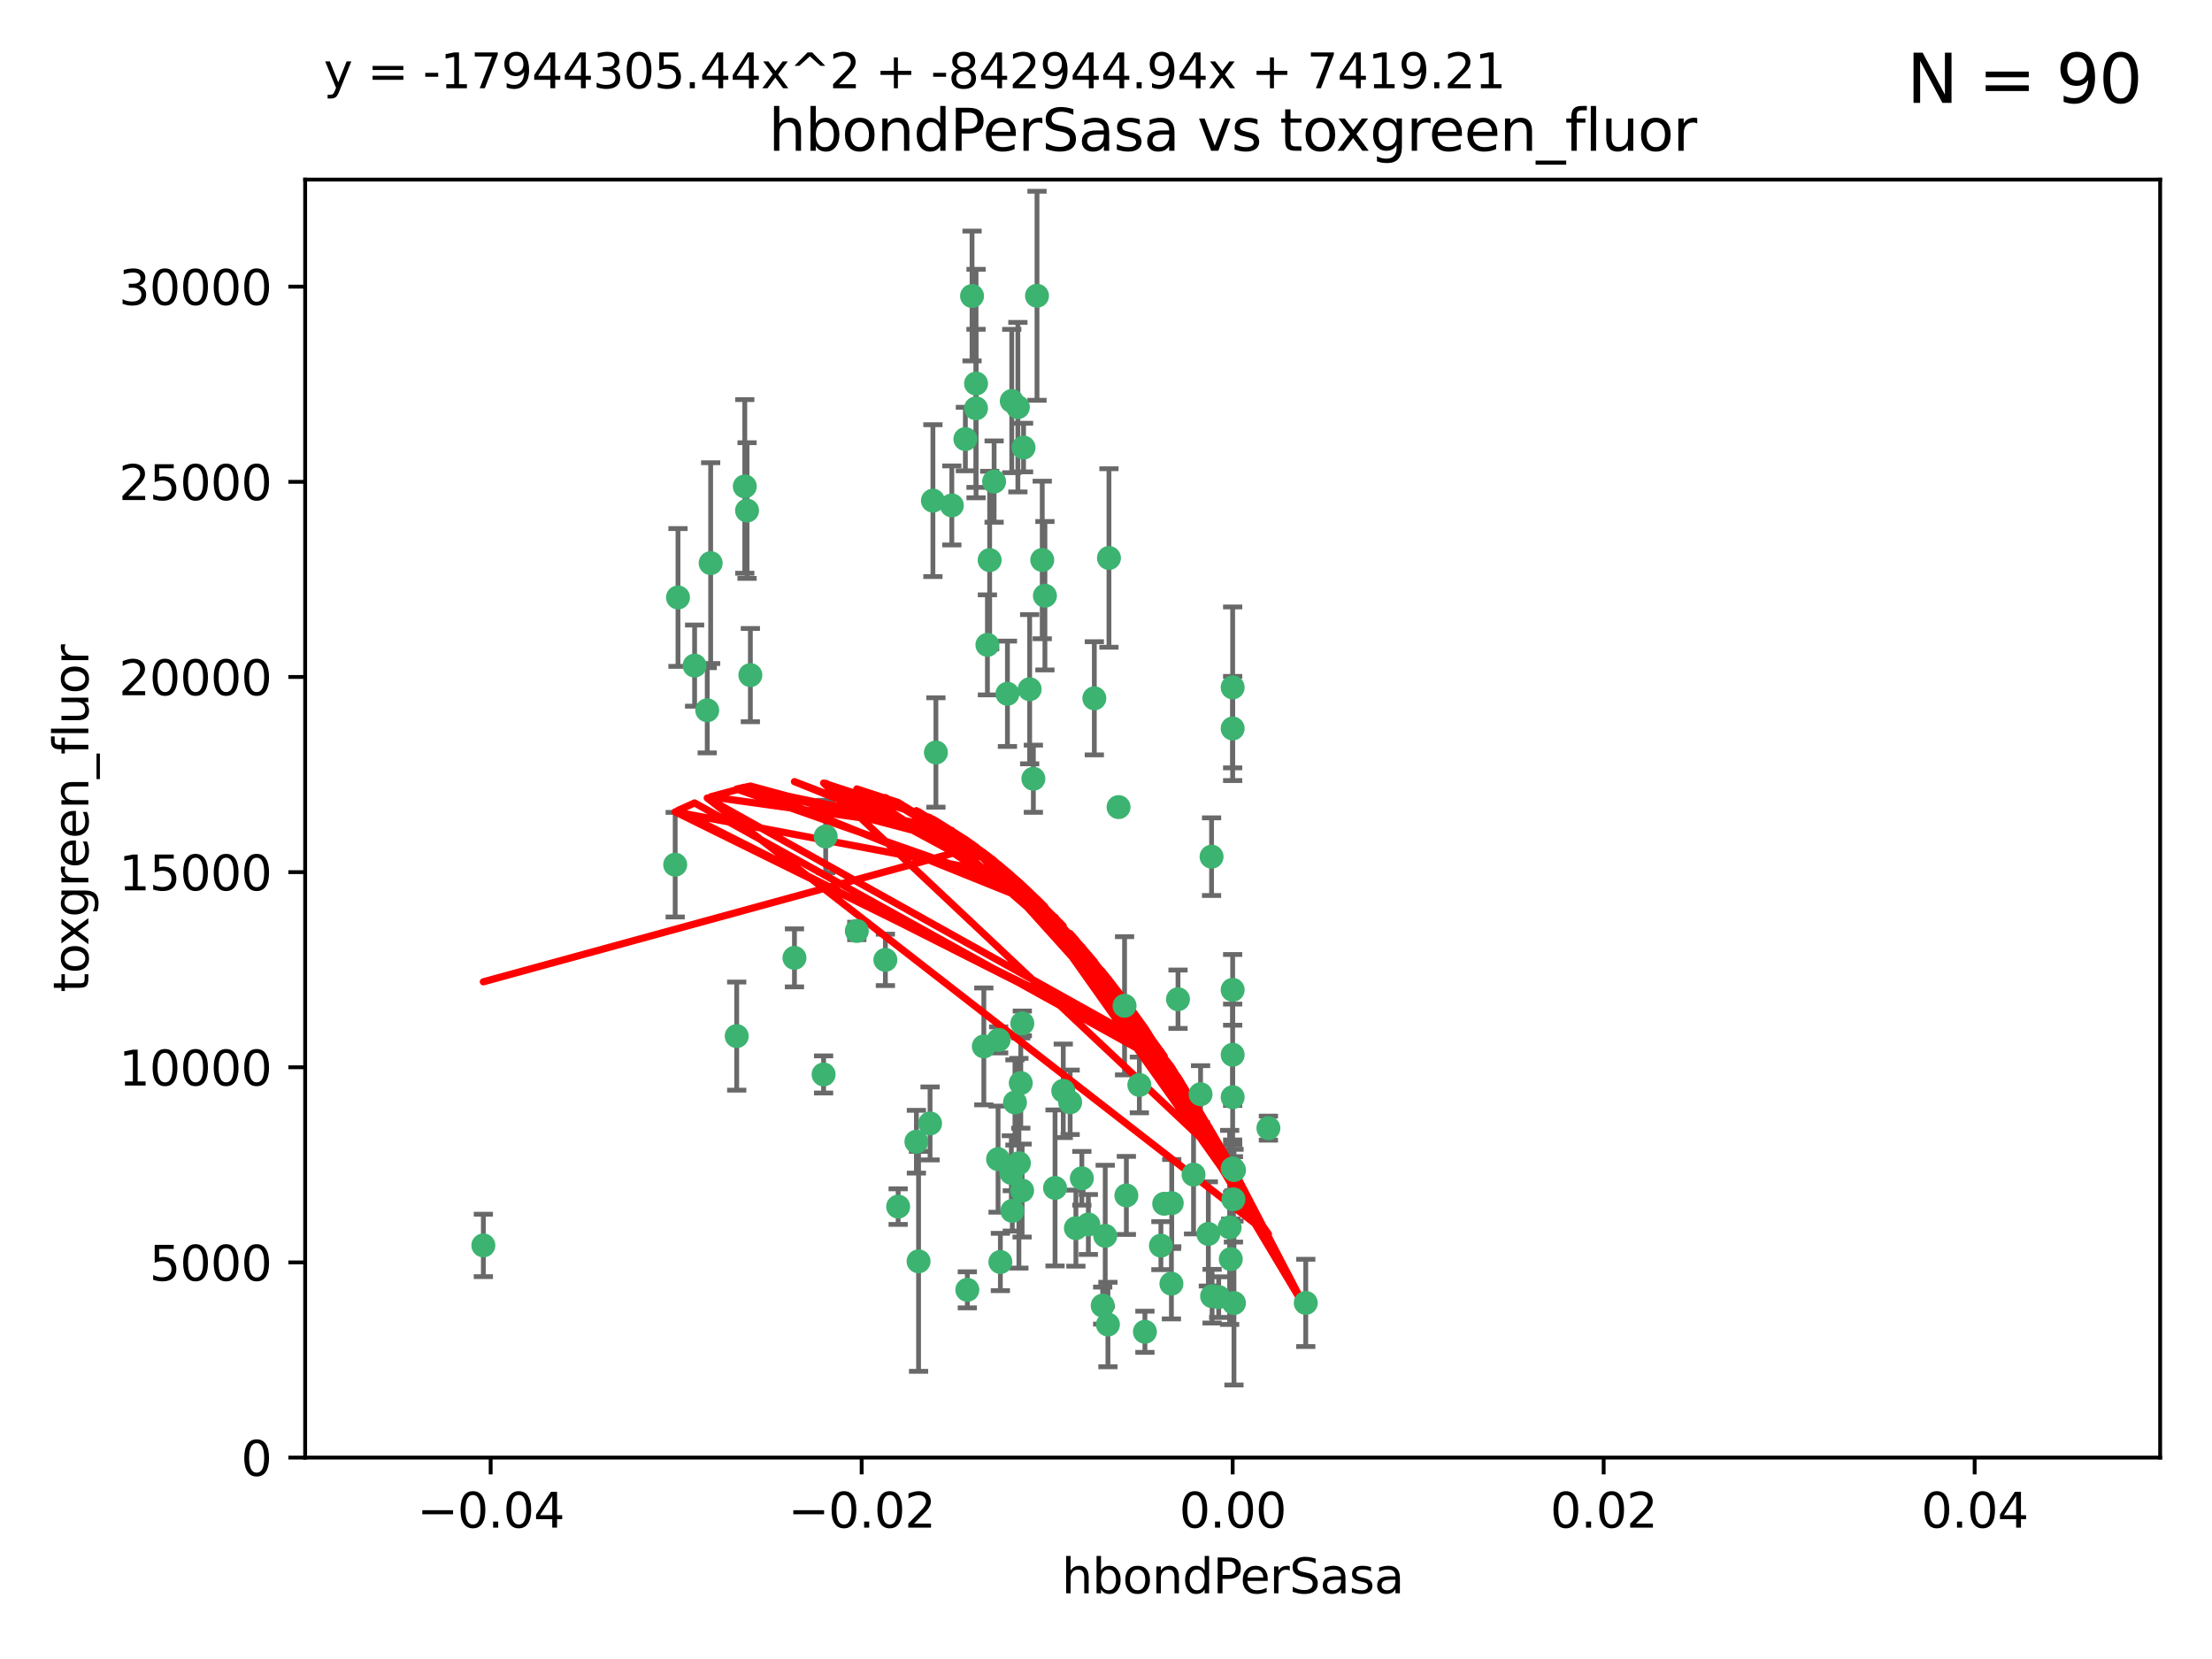 <?xml version="1.0" encoding="utf-8" standalone="no"?>
<!DOCTYPE svg PUBLIC "-//W3C//DTD SVG 1.1//EN"
  "http://www.w3.org/Graphics/SVG/1.1/DTD/svg11.dtd">
<svg xmlns:xlink="http://www.w3.org/1999/xlink" width="460.8pt" height="345.6pt" viewBox="0 0 460.8 345.6" xmlns="http://www.w3.org/2000/svg" version="1.1">
 <defs>
  <style type="text/css">*{stroke-linejoin: round; stroke-linecap: butt}</style>
 </defs>
 <g id="figure_1">
  <g id="patch_1">
   <path d="M 0 345.6 
L 460.8 345.6 
L 460.8 0 
L 0 0 
z
" style="fill: #ffffff"/>
  </g>
  <g id="axes_1">
   <g id="patch_2">
    <path d="M 63.571 303.64 
L 450 303.64 
L 450 37.411 
L 63.571 37.411 
z
" style="fill: #ffffff"/>
   </g>
   <g id="PathCollection_1">
    <defs>
     <path id="m5958218e7d" d="M 0 1.118 
C 0.297 1.118 0.581 1 0.791 0.791 
C 1 0.581 1.118 0.297 1.118 0 
C 1.118 -0.297 1 -0.581 0.791 -0.791 
C 0.581 -1 0.297 -1.118 0 -1.118 
C -0.297 -1.118 -0.581 -1 -0.791 -0.791 
C -1 -0.581 -1.118 -0.297 -1.118 0 
C -1.118 0.297 -1 0.581 -0.791 0.791 
C -0.581 1 -0.297 1.118 0 1.118 
z
" style="stroke: #3cb371"/>
    </defs>
    <g clip-path="url(#p5289885b5e)">
     <use xlink:href="#m5958218e7d" x="207.091" y="100.319" style="fill: #3cb371; stroke: #3cb371"/>
     <use xlink:href="#m5958218e7d" x="216.026" y="61.614" style="fill: #3cb371; stroke: #3cb371"/>
     <use xlink:href="#m5958218e7d" x="217.677" y="124.1" style="fill: #3cb371; stroke: #3cb371"/>
     <use xlink:href="#m5958218e7d" x="155.626" y="106.358" style="fill: #3cb371; stroke: #3cb371"/>
     <use xlink:href="#m5958218e7d" x="203.329" y="79.9" style="fill: #3cb371; stroke: #3cb371"/>
     <use xlink:href="#m5958218e7d" x="100.691" y="259.442" style="fill: #3cb371; stroke: #3cb371"/>
     <use xlink:href="#m5958218e7d" x="203.319" y="85.062" style="fill: #3cb371; stroke: #3cb371"/>
     <use xlink:href="#m5958218e7d" x="156.315" y="140.634" style="fill: #3cb371; stroke: #3cb371"/>
     <use xlink:href="#m5958218e7d" x="148.044" y="117.306" style="fill: #3cb371; stroke: #3cb371"/>
     <use xlink:href="#m5958218e7d" x="198.284" y="105.288" style="fill: #3cb371; stroke: #3cb371"/>
     <use xlink:href="#m5958218e7d" x="155.154" y="101.33" style="fill: #3cb371; stroke: #3cb371"/>
     <use xlink:href="#m5958218e7d" x="153.471" y="215.839" style="fill: #3cb371; stroke: #3cb371"/>
     <use xlink:href="#m5958218e7d" x="214.498" y="143.574" style="fill: #3cb371; stroke: #3cb371"/>
     <use xlink:href="#m5958218e7d" x="212.043" y="84.817" style="fill: #3cb371; stroke: #3cb371"/>
     <use xlink:href="#m5958218e7d" x="206.164" y="116.682" style="fill: #3cb371; stroke: #3cb371"/>
     <use xlink:href="#m5958218e7d" x="201.107" y="91.463" style="fill: #3cb371; stroke: #3cb371"/>
     <use xlink:href="#m5958218e7d" x="210.768" y="83.54" style="fill: #3cb371; stroke: #3cb371"/>
     <use xlink:href="#m5958218e7d" x="140.654" y="180.131" style="fill: #3cb371; stroke: #3cb371"/>
     <use xlink:href="#m5958218e7d" x="241.838" y="259.488" style="fill: #3cb371; stroke: #3cb371"/>
     <use xlink:href="#m5958218e7d" x="147.329" y="147.962" style="fill: #3cb371; stroke: #3cb371"/>
     <use xlink:href="#m5958218e7d" x="264.233" y="235.012" style="fill: #3cb371; stroke: #3cb371"/>
     <use xlink:href="#m5958218e7d" x="212.255" y="242.324" style="fill: #3cb371; stroke: #3cb371"/>
     <use xlink:href="#m5958218e7d" x="213.226" y="93.237" style="fill: #3cb371; stroke: #3cb371"/>
     <use xlink:href="#m5958218e7d" x="217.118" y="116.65" style="fill: #3cb371; stroke: #3cb371"/>
     <use xlink:href="#m5958218e7d" x="202.496" y="61.664" style="fill: #3cb371; stroke: #3cb371"/>
     <use xlink:href="#m5958218e7d" x="209.868" y="144.527" style="fill: #3cb371; stroke: #3cb371"/>
     <use xlink:href="#m5958218e7d" x="184.442" y="199.958" style="fill: #3cb371; stroke: #3cb371"/>
     <use xlink:href="#m5958218e7d" x="210.682" y="244.349" style="fill: #3cb371; stroke: #3cb371"/>
     <use xlink:href="#m5958218e7d" x="207.916" y="241.471" style="fill: #3cb371; stroke: #3cb371"/>
     <use xlink:href="#m5958218e7d" x="165.501" y="199.541" style="fill: #3cb371; stroke: #3cb371"/>
     <use xlink:href="#m5958218e7d" x="205.698" y="134.337" style="fill: #3cb371; stroke: #3cb371"/>
     <use xlink:href="#m5958218e7d" x="194.344" y="104.293" style="fill: #3cb371; stroke: #3cb371"/>
     <use xlink:href="#m5958218e7d" x="194.968" y="156.754" style="fill: #3cb371; stroke: #3cb371"/>
     <use xlink:href="#m5958218e7d" x="201.512" y="268.694" style="fill: #3cb371; stroke: #3cb371"/>
     <use xlink:href="#m5958218e7d" x="244.095" y="250.635" style="fill: #3cb371; stroke: #3cb371"/>
     <use xlink:href="#m5958218e7d" x="144.699" y="138.657" style="fill: #3cb371; stroke: #3cb371"/>
     <use xlink:href="#m5958218e7d" x="141.236" y="124.464" style="fill: #3cb371; stroke: #3cb371"/>
     <use xlink:href="#m5958218e7d" x="242.524" y="250.767" style="fill: #3cb371; stroke: #3cb371"/>
     <use xlink:href="#m5958218e7d" x="230.238" y="257.451" style="fill: #3cb371; stroke: #3cb371"/>
     <use xlink:href="#m5958218e7d" x="190.904" y="237.838" style="fill: #3cb371; stroke: #3cb371"/>
     <use xlink:href="#m5958218e7d" x="208.395" y="262.896" style="fill: #3cb371; stroke: #3cb371"/>
     <use xlink:href="#m5958218e7d" x="172.003" y="174.261" style="fill: #3cb371; stroke: #3cb371"/>
     <use xlink:href="#m5958218e7d" x="215.269" y="162.223" style="fill: #3cb371; stroke: #3cb371"/>
     <use xlink:href="#m5958218e7d" x="237.346" y="226.007" style="fill: #3cb371; stroke: #3cb371"/>
     <use xlink:href="#m5958218e7d" x="252.503" y="270.018" style="fill: #3cb371; stroke: #3cb371"/>
     <use xlink:href="#m5958218e7d" x="256.948" y="249.848" style="fill: #3cb371; stroke: #3cb371"/>
     <use xlink:href="#m5958218e7d" x="219.786" y="247.472" style="fill: #3cb371; stroke: #3cb371"/>
     <use xlink:href="#m5958218e7d" x="244.027" y="267.417" style="fill: #3cb371; stroke: #3cb371"/>
     <use xlink:href="#m5958218e7d" x="256.397" y="262.293" style="fill: #3cb371; stroke: #3cb371"/>
     <use xlink:href="#m5958218e7d" x="238.508" y="277.431" style="fill: #3cb371; stroke: #3cb371"/>
     <use xlink:href="#m5958218e7d" x="234.644" y="249.032" style="fill: #3cb371; stroke: #3cb371"/>
     <use xlink:href="#m5958218e7d" x="253.875" y="270.21" style="fill: #3cb371; stroke: #3cb371"/>
     <use xlink:href="#m5958218e7d" x="229.709" y="271.976" style="fill: #3cb371; stroke: #3cb371"/>
     <use xlink:href="#m5958218e7d" x="204.948" y="217.987" style="fill: #3cb371; stroke: #3cb371"/>
     <use xlink:href="#m5958218e7d" x="191.354" y="262.761" style="fill: #3cb371; stroke: #3cb371"/>
     <use xlink:href="#m5958218e7d" x="212.925" y="248.016" style="fill: #3cb371; stroke: #3cb371"/>
     <use xlink:href="#m5958218e7d" x="221.497" y="227.238" style="fill: #3cb371; stroke: #3cb371"/>
     <use xlink:href="#m5958218e7d" x="178.492" y="193.94" style="fill: #3cb371; stroke: #3cb371"/>
     <use xlink:href="#m5958218e7d" x="187.102" y="251.36" style="fill: #3cb371; stroke: #3cb371"/>
     <use xlink:href="#m5958218e7d" x="208.035" y="216.63" style="fill: #3cb371; stroke: #3cb371"/>
     <use xlink:href="#m5958218e7d" x="230.801" y="275.924" style="fill: #3cb371; stroke: #3cb371"/>
     <use xlink:href="#m5958218e7d" x="234.265" y="209.522" style="fill: #3cb371; stroke: #3cb371"/>
     <use xlink:href="#m5958218e7d" x="212.966" y="213.19" style="fill: #3cb371; stroke: #3cb371"/>
     <use xlink:href="#m5958218e7d" x="256.786" y="206.203" style="fill: #3cb371; stroke: #3cb371"/>
     <use xlink:href="#m5958218e7d" x="227.97" y="145.468" style="fill: #3cb371; stroke: #3cb371"/>
     <use xlink:href="#m5958218e7d" x="222.931" y="229.628" style="fill: #3cb371; stroke: #3cb371"/>
     <use xlink:href="#m5958218e7d" x="224.129" y="255.847" style="fill: #3cb371; stroke: #3cb371"/>
     <use xlink:href="#m5958218e7d" x="252.392" y="178.461" style="fill: #3cb371; stroke: #3cb371"/>
     <use xlink:href="#m5958218e7d" x="211.436" y="229.663" style="fill: #3cb371; stroke: #3cb371"/>
     <use xlink:href="#m5958218e7d" x="225.369" y="245.459" style="fill: #3cb371; stroke: #3cb371"/>
     <use xlink:href="#m5958218e7d" x="233.017" y="168.134" style="fill: #3cb371; stroke: #3cb371"/>
     <use xlink:href="#m5958218e7d" x="257.056" y="271.445" style="fill: #3cb371; stroke: #3cb371"/>
     <use xlink:href="#m5958218e7d" x="226.725" y="255.08" style="fill: #3cb371; stroke: #3cb371"/>
     <use xlink:href="#m5958218e7d" x="256.786" y="219.726" style="fill: #3cb371; stroke: #3cb371"/>
     <use xlink:href="#m5958218e7d" x="245.4" y="208.158" style="fill: #3cb371; stroke: #3cb371"/>
     <use xlink:href="#m5958218e7d" x="210.881" y="252.249" style="fill: #3cb371; stroke: #3cb371"/>
     <use xlink:href="#m5958218e7d" x="256.159" y="255.69" style="fill: #3cb371; stroke: #3cb371"/>
     <use xlink:href="#m5958218e7d" x="250.099" y="227.947" style="fill: #3cb371; stroke: #3cb371"/>
     <use xlink:href="#m5958218e7d" x="256.786" y="143.2" style="fill: #3cb371; stroke: #3cb371"/>
     <use xlink:href="#m5958218e7d" x="272.013" y="271.416" style="fill: #3cb371; stroke: #3cb371"/>
     <use xlink:href="#m5958218e7d" x="231.015" y="116.24" style="fill: #3cb371; stroke: #3cb371"/>
     <use xlink:href="#m5958218e7d" x="256.786" y="228.56" style="fill: #3cb371; stroke: #3cb371"/>
     <use xlink:href="#m5958218e7d" x="251.718" y="257.051" style="fill: #3cb371; stroke: #3cb371"/>
     <use xlink:href="#m5958218e7d" x="256.786" y="243.416" style="fill: #3cb371; stroke: #3cb371"/>
     <use xlink:href="#m5958218e7d" x="248.636" y="244.691" style="fill: #3cb371; stroke: #3cb371"/>
     <use xlink:href="#m5958218e7d" x="257.069" y="243.742" style="fill: #3cb371; stroke: #3cb371"/>
     <use xlink:href="#m5958218e7d" x="212.645" y="225.621" style="fill: #3cb371; stroke: #3cb371"/>
     <use xlink:href="#m5958218e7d" x="193.749" y="234.031" style="fill: #3cb371; stroke: #3cb371"/>
     <use xlink:href="#m5958218e7d" x="171.569" y="223.827" style="fill: #3cb371; stroke: #3cb371"/>
     <use xlink:href="#m5958218e7d" x="256.786" y="151.755" style="fill: #3cb371; stroke: #3cb371"/>
    </g>
   </g>
   <g id="matplotlib.axis_1">
    <g id="xtick_1">
     <g id="line2d_1">
      <defs>
       <path id="m4e07d1028b" d="M 0 0 
L 0 3.5 
" style="stroke: #000000; stroke-width: 0.8"/>
      </defs>
      <g>
       <use xlink:href="#m4e07d1028b" x="102.214" y="303.64" style="stroke: #000000; stroke-width: 0.8"/>
      </g>
     </g>
     <g id="text_1">
      <!-- −0.04 -->
      <g transform="translate(86.891 318.238)scale(0.1 -0.1)">
       <defs>
        <path id="DejaVuSans-2212" d="M 678 2272 
L 4684 2272 
L 4684 1741 
L 678 1741 
L 678 2272 
z
" transform="scale(0.016)"/>
        <path id="DejaVuSans-30" d="M 2034 4250 
Q 1547 4250 1301 3770 
Q 1056 3291 1056 2328 
Q 1056 1369 1301 889 
Q 1547 409 2034 409 
Q 2525 409 2770 889 
Q 3016 1369 3016 2328 
Q 3016 3291 2770 3770 
Q 2525 4250 2034 4250 
z
M 2034 4750 
Q 2819 4750 3233 4129 
Q 3647 3509 3647 2328 
Q 3647 1150 3233 529 
Q 2819 -91 2034 -91 
Q 1250 -91 836 529 
Q 422 1150 422 2328 
Q 422 3509 836 4129 
Q 1250 4750 2034 4750 
z
" transform="scale(0.016)"/>
        <path id="DejaVuSans-2e" d="M 684 794 
L 1344 794 
L 1344 0 
L 684 0 
L 684 794 
z
" transform="scale(0.016)"/>
        <path id="DejaVuSans-34" d="M 2419 4116 
L 825 1625 
L 2419 1625 
L 2419 4116 
z
M 2253 4666 
L 3047 4666 
L 3047 1625 
L 3713 1625 
L 3713 1100 
L 3047 1100 
L 3047 0 
L 2419 0 
L 2419 1100 
L 313 1100 
L 313 1709 
L 2253 4666 
z
" transform="scale(0.016)"/>
       </defs>
       <use xlink:href="#DejaVuSans-2212"/>
       <use xlink:href="#DejaVuSans-30" x="83.789"/>
       <use xlink:href="#DejaVuSans-2e" x="147.412"/>
       <use xlink:href="#DejaVuSans-30" x="179.199"/>
       <use xlink:href="#DejaVuSans-34" x="242.822"/>
      </g>
     </g>
    </g>
    <g id="xtick_2">
     <g id="line2d_2">
      <g>
       <use xlink:href="#m4e07d1028b" x="179.5" y="303.64" style="stroke: #000000; stroke-width: 0.8"/>
      </g>
     </g>
     <g id="text_2">
      <!-- −0.02 -->
      <g transform="translate(164.177 318.238)scale(0.1 -0.1)">
       <defs>
        <path id="DejaVuSans-32" d="M 1228 531 
L 3431 531 
L 3431 0 
L 469 0 
L 469 531 
Q 828 903 1448 1529 
Q 2069 2156 2228 2338 
Q 2531 2678 2651 2914 
Q 2772 3150 2772 3378 
Q 2772 3750 2511 3984 
Q 2250 4219 1831 4219 
Q 1534 4219 1204 4116 
Q 875 4013 500 3803 
L 500 4441 
Q 881 4594 1212 4672 
Q 1544 4750 1819 4750 
Q 2544 4750 2975 4387 
Q 3406 4025 3406 3419 
Q 3406 3131 3298 2873 
Q 3191 2616 2906 2266 
Q 2828 2175 2409 1742 
Q 1991 1309 1228 531 
z
" transform="scale(0.016)"/>
       </defs>
       <use xlink:href="#DejaVuSans-2212"/>
       <use xlink:href="#DejaVuSans-30" x="83.789"/>
       <use xlink:href="#DejaVuSans-2e" x="147.412"/>
       <use xlink:href="#DejaVuSans-30" x="179.199"/>
       <use xlink:href="#DejaVuSans-32" x="242.822"/>
      </g>
     </g>
    </g>
    <g id="xtick_3">
     <g id="line2d_3">
      <g>
       <use xlink:href="#m4e07d1028b" x="256.786" y="303.64" style="stroke: #000000; stroke-width: 0.8"/>
      </g>
     </g>
     <g id="text_3">
      <!-- 0.00 -->
      <g transform="translate(245.653 318.238)scale(0.1 -0.1)">
       <use xlink:href="#DejaVuSans-30"/>
       <use xlink:href="#DejaVuSans-2e" x="63.623"/>
       <use xlink:href="#DejaVuSans-30" x="95.41"/>
       <use xlink:href="#DejaVuSans-30" x="159.033"/>
      </g>
     </g>
    </g>
    <g id="xtick_4">
     <g id="line2d_4">
      <g>
       <use xlink:href="#m4e07d1028b" x="334.071" y="303.64" style="stroke: #000000; stroke-width: 0.8"/>
      </g>
     </g>
     <g id="text_4">
      <!-- 0.02 -->
      <g transform="translate(322.939 318.238)scale(0.1 -0.1)">
       <use xlink:href="#DejaVuSans-30"/>
       <use xlink:href="#DejaVuSans-2e" x="63.623"/>
       <use xlink:href="#DejaVuSans-30" x="95.41"/>
       <use xlink:href="#DejaVuSans-32" x="159.033"/>
      </g>
     </g>
    </g>
    <g id="xtick_5">
     <g id="line2d_5">
      <g>
       <use xlink:href="#m4e07d1028b" x="411.357" y="303.64" style="stroke: #000000; stroke-width: 0.8"/>
      </g>
     </g>
     <g id="text_5">
      <!-- 0.04 -->
      <g transform="translate(400.224 318.238)scale(0.1 -0.1)">
       <use xlink:href="#DejaVuSans-30"/>
       <use xlink:href="#DejaVuSans-2e" x="63.623"/>
       <use xlink:href="#DejaVuSans-30" x="95.41"/>
       <use xlink:href="#DejaVuSans-34" x="159.033"/>
      </g>
     </g>
    </g>
    <g id="text_6">
     <!-- hbondPerSasa -->
     <g transform="translate(221.168 331.917)scale(0.1 -0.1)">
      <defs>
       <path id="DejaVuSans-68" d="M 3513 2113 
L 3513 0 
L 2938 0 
L 2938 2094 
Q 2938 2591 2744 2837 
Q 2550 3084 2163 3084 
Q 1697 3084 1428 2787 
Q 1159 2491 1159 1978 
L 1159 0 
L 581 0 
L 581 4863 
L 1159 4863 
L 1159 2956 
Q 1366 3272 1645 3428 
Q 1925 3584 2291 3584 
Q 2894 3584 3203 3211 
Q 3513 2838 3513 2113 
z
" transform="scale(0.016)"/>
       <path id="DejaVuSans-62" d="M 3116 1747 
Q 3116 2381 2855 2742 
Q 2594 3103 2138 3103 
Q 1681 3103 1420 2742 
Q 1159 2381 1159 1747 
Q 1159 1113 1420 752 
Q 1681 391 2138 391 
Q 2594 391 2855 752 
Q 3116 1113 3116 1747 
z
M 1159 2969 
Q 1341 3281 1617 3432 
Q 1894 3584 2278 3584 
Q 2916 3584 3314 3078 
Q 3713 2572 3713 1747 
Q 3713 922 3314 415 
Q 2916 -91 2278 -91 
Q 1894 -91 1617 61 
Q 1341 213 1159 525 
L 1159 0 
L 581 0 
L 581 4863 
L 1159 4863 
L 1159 2969 
z
" transform="scale(0.016)"/>
       <path id="DejaVuSans-6f" d="M 1959 3097 
Q 1497 3097 1228 2736 
Q 959 2375 959 1747 
Q 959 1119 1226 758 
Q 1494 397 1959 397 
Q 2419 397 2687 759 
Q 2956 1122 2956 1747 
Q 2956 2369 2687 2733 
Q 2419 3097 1959 3097 
z
M 1959 3584 
Q 2709 3584 3137 3096 
Q 3566 2609 3566 1747 
Q 3566 888 3137 398 
Q 2709 -91 1959 -91 
Q 1206 -91 779 398 
Q 353 888 353 1747 
Q 353 2609 779 3096 
Q 1206 3584 1959 3584 
z
" transform="scale(0.016)"/>
       <path id="DejaVuSans-6e" d="M 3513 2113 
L 3513 0 
L 2938 0 
L 2938 2094 
Q 2938 2591 2744 2837 
Q 2550 3084 2163 3084 
Q 1697 3084 1428 2787 
Q 1159 2491 1159 1978 
L 1159 0 
L 581 0 
L 581 3500 
L 1159 3500 
L 1159 2956 
Q 1366 3272 1645 3428 
Q 1925 3584 2291 3584 
Q 2894 3584 3203 3211 
Q 3513 2838 3513 2113 
z
" transform="scale(0.016)"/>
       <path id="DejaVuSans-64" d="M 2906 2969 
L 2906 4863 
L 3481 4863 
L 3481 0 
L 2906 0 
L 2906 525 
Q 2725 213 2448 61 
Q 2172 -91 1784 -91 
Q 1150 -91 751 415 
Q 353 922 353 1747 
Q 353 2572 751 3078 
Q 1150 3584 1784 3584 
Q 2172 3584 2448 3432 
Q 2725 3281 2906 2969 
z
M 947 1747 
Q 947 1113 1208 752 
Q 1469 391 1925 391 
Q 2381 391 2643 752 
Q 2906 1113 2906 1747 
Q 2906 2381 2643 2742 
Q 2381 3103 1925 3103 
Q 1469 3103 1208 2742 
Q 947 2381 947 1747 
z
" transform="scale(0.016)"/>
       <path id="DejaVuSans-50" d="M 1259 4147 
L 1259 2394 
L 2053 2394 
Q 2494 2394 2734 2622 
Q 2975 2850 2975 3272 
Q 2975 3691 2734 3919 
Q 2494 4147 2053 4147 
L 1259 4147 
z
M 628 4666 
L 2053 4666 
Q 2838 4666 3239 4311 
Q 3641 3956 3641 3272 
Q 3641 2581 3239 2228 
Q 2838 1875 2053 1875 
L 1259 1875 
L 1259 0 
L 628 0 
L 628 4666 
z
" transform="scale(0.016)"/>
       <path id="DejaVuSans-65" d="M 3597 1894 
L 3597 1613 
L 953 1613 
Q 991 1019 1311 708 
Q 1631 397 2203 397 
Q 2534 397 2845 478 
Q 3156 559 3463 722 
L 3463 178 
Q 3153 47 2828 -22 
Q 2503 -91 2169 -91 
Q 1331 -91 842 396 
Q 353 884 353 1716 
Q 353 2575 817 3079 
Q 1281 3584 2069 3584 
Q 2775 3584 3186 3129 
Q 3597 2675 3597 1894 
z
M 3022 2063 
Q 3016 2534 2758 2815 
Q 2500 3097 2075 3097 
Q 1594 3097 1305 2825 
Q 1016 2553 972 2059 
L 3022 2063 
z
" transform="scale(0.016)"/>
       <path id="DejaVuSans-72" d="M 2631 2963 
Q 2534 3019 2420 3045 
Q 2306 3072 2169 3072 
Q 1681 3072 1420 2755 
Q 1159 2438 1159 1844 
L 1159 0 
L 581 0 
L 581 3500 
L 1159 3500 
L 1159 2956 
Q 1341 3275 1631 3429 
Q 1922 3584 2338 3584 
Q 2397 3584 2469 3576 
Q 2541 3569 2628 3553 
L 2631 2963 
z
" transform="scale(0.016)"/>
       <path id="DejaVuSans-53" d="M 3425 4513 
L 3425 3897 
Q 3066 4069 2747 4153 
Q 2428 4238 2131 4238 
Q 1616 4238 1336 4038 
Q 1056 3838 1056 3469 
Q 1056 3159 1242 3001 
Q 1428 2844 1947 2747 
L 2328 2669 
Q 3034 2534 3370 2195 
Q 3706 1856 3706 1288 
Q 3706 609 3251 259 
Q 2797 -91 1919 -91 
Q 1588 -91 1214 -16 
Q 841 59 441 206 
L 441 856 
Q 825 641 1194 531 
Q 1563 422 1919 422 
Q 2459 422 2753 634 
Q 3047 847 3047 1241 
Q 3047 1584 2836 1778 
Q 2625 1972 2144 2069 
L 1759 2144 
Q 1053 2284 737 2584 
Q 422 2884 422 3419 
Q 422 4038 858 4394 
Q 1294 4750 2059 4750 
Q 2388 4750 2728 4690 
Q 3069 4631 3425 4513 
z
" transform="scale(0.016)"/>
       <path id="DejaVuSans-61" d="M 2194 1759 
Q 1497 1759 1228 1600 
Q 959 1441 959 1056 
Q 959 750 1161 570 
Q 1363 391 1709 391 
Q 2188 391 2477 730 
Q 2766 1069 2766 1631 
L 2766 1759 
L 2194 1759 
z
M 3341 1997 
L 3341 0 
L 2766 0 
L 2766 531 
Q 2569 213 2275 61 
Q 1981 -91 1556 -91 
Q 1019 -91 701 211 
Q 384 513 384 1019 
Q 384 1609 779 1909 
Q 1175 2209 1959 2209 
L 2766 2209 
L 2766 2266 
Q 2766 2663 2505 2880 
Q 2244 3097 1772 3097 
Q 1472 3097 1187 3025 
Q 903 2953 641 2809 
L 641 3341 
Q 956 3463 1253 3523 
Q 1550 3584 1831 3584 
Q 2591 3584 2966 3190 
Q 3341 2797 3341 1997 
z
" transform="scale(0.016)"/>
       <path id="DejaVuSans-73" d="M 2834 3397 
L 2834 2853 
Q 2591 2978 2328 3040 
Q 2066 3103 1784 3103 
Q 1356 3103 1142 2972 
Q 928 2841 928 2578 
Q 928 2378 1081 2264 
Q 1234 2150 1697 2047 
L 1894 2003 
Q 2506 1872 2764 1633 
Q 3022 1394 3022 966 
Q 3022 478 2636 193 
Q 2250 -91 1575 -91 
Q 1294 -91 989 -36 
Q 684 19 347 128 
L 347 722 
Q 666 556 975 473 
Q 1284 391 1588 391 
Q 1994 391 2212 530 
Q 2431 669 2431 922 
Q 2431 1156 2273 1281 
Q 2116 1406 1581 1522 
L 1381 1569 
Q 847 1681 609 1914 
Q 372 2147 372 2553 
Q 372 3047 722 3315 
Q 1072 3584 1716 3584 
Q 2034 3584 2315 3537 
Q 2597 3491 2834 3397 
z
" transform="scale(0.016)"/>
      </defs>
      <use xlink:href="#DejaVuSans-68"/>
      <use xlink:href="#DejaVuSans-62" x="63.379"/>
      <use xlink:href="#DejaVuSans-6f" x="126.855"/>
      <use xlink:href="#DejaVuSans-6e" x="188.037"/>
      <use xlink:href="#DejaVuSans-64" x="251.416"/>
      <use xlink:href="#DejaVuSans-50" x="314.893"/>
      <use xlink:href="#DejaVuSans-65" x="371.57"/>
      <use xlink:href="#DejaVuSans-72" x="433.094"/>
      <use xlink:href="#DejaVuSans-53" x="474.207"/>
      <use xlink:href="#DejaVuSans-61" x="537.684"/>
      <use xlink:href="#DejaVuSans-73" x="598.963"/>
      <use xlink:href="#DejaVuSans-61" x="651.062"/>
     </g>
    </g>
   </g>
   <g id="matplotlib.axis_2">
    <g id="ytick_1">
     <g id="line2d_6">
      <defs>
       <path id="mbf2de95f04" d="M 0 0 
L -3.5 0 
" style="stroke: #000000; stroke-width: 0.8"/>
      </defs>
      <g>
       <use xlink:href="#mbf2de95f04" x="63.571" y="303.64" style="stroke: #000000; stroke-width: 0.8"/>
      </g>
     </g>
     <g id="text_7">
      <!-- 0 -->
      <g transform="translate(50.209 307.439)scale(0.1 -0.1)">
       <use xlink:href="#DejaVuSans-30"/>
      </g>
     </g>
    </g>
    <g id="ytick_2">
     <g id="line2d_7">
      <g>
       <use xlink:href="#mbf2de95f04" x="63.571" y="262.986" style="stroke: #000000; stroke-width: 0.8"/>
      </g>
     </g>
     <g id="text_8">
      <!-- 5000 -->
      <g transform="translate(31.121 266.786)scale(0.1 -0.1)">
       <defs>
        <path id="DejaVuSans-35" d="M 691 4666 
L 3169 4666 
L 3169 4134 
L 1269 4134 
L 1269 2991 
Q 1406 3038 1543 3061 
Q 1681 3084 1819 3084 
Q 2600 3084 3056 2656 
Q 3513 2228 3513 1497 
Q 3513 744 3044 326 
Q 2575 -91 1722 -91 
Q 1428 -91 1123 -41 
Q 819 9 494 109 
L 494 744 
Q 775 591 1075 516 
Q 1375 441 1709 441 
Q 2250 441 2565 725 
Q 2881 1009 2881 1497 
Q 2881 1984 2565 2268 
Q 2250 2553 1709 2553 
Q 1456 2553 1204 2497 
Q 953 2441 691 2322 
L 691 4666 
z
" transform="scale(0.016)"/>
       </defs>
       <use xlink:href="#DejaVuSans-35"/>
       <use xlink:href="#DejaVuSans-30" x="63.623"/>
       <use xlink:href="#DejaVuSans-30" x="127.246"/>
       <use xlink:href="#DejaVuSans-30" x="190.869"/>
      </g>
     </g>
    </g>
    <g id="ytick_3">
     <g id="line2d_8">
      <g>
       <use xlink:href="#mbf2de95f04" x="63.571" y="222.333" style="stroke: #000000; stroke-width: 0.8"/>
      </g>
     </g>
     <g id="text_9">
      <!-- 10000 -->
      <g transform="translate(24.759 226.132)scale(0.1 -0.1)">
       <defs>
        <path id="DejaVuSans-31" d="M 794 531 
L 1825 531 
L 1825 4091 
L 703 3866 
L 703 4441 
L 1819 4666 
L 2450 4666 
L 2450 531 
L 3481 531 
L 3481 0 
L 794 0 
L 794 531 
z
" transform="scale(0.016)"/>
       </defs>
       <use xlink:href="#DejaVuSans-31"/>
       <use xlink:href="#DejaVuSans-30" x="63.623"/>
       <use xlink:href="#DejaVuSans-30" x="127.246"/>
       <use xlink:href="#DejaVuSans-30" x="190.869"/>
       <use xlink:href="#DejaVuSans-30" x="254.492"/>
      </g>
     </g>
    </g>
    <g id="ytick_4">
     <g id="line2d_9">
      <g>
       <use xlink:href="#mbf2de95f04" x="63.571" y="181.679" style="stroke: #000000; stroke-width: 0.8"/>
      </g>
     </g>
     <g id="text_10">
      <!-- 15000 -->
      <g transform="translate(24.759 185.478)scale(0.1 -0.1)">
       <use xlink:href="#DejaVuSans-31"/>
       <use xlink:href="#DejaVuSans-35" x="63.623"/>
       <use xlink:href="#DejaVuSans-30" x="127.246"/>
       <use xlink:href="#DejaVuSans-30" x="190.869"/>
       <use xlink:href="#DejaVuSans-30" x="254.492"/>
      </g>
     </g>
    </g>
    <g id="ytick_5">
     <g id="line2d_10">
      <g>
       <use xlink:href="#mbf2de95f04" x="63.571" y="141.026" style="stroke: #000000; stroke-width: 0.8"/>
      </g>
     </g>
     <g id="text_11">
      <!-- 20000 -->
      <g transform="translate(24.759 144.825)scale(0.1 -0.1)">
       <use xlink:href="#DejaVuSans-32"/>
       <use xlink:href="#DejaVuSans-30" x="63.623"/>
       <use xlink:href="#DejaVuSans-30" x="127.246"/>
       <use xlink:href="#DejaVuSans-30" x="190.869"/>
       <use xlink:href="#DejaVuSans-30" x="254.492"/>
      </g>
     </g>
    </g>
    <g id="ytick_6">
     <g id="line2d_11">
      <g>
       <use xlink:href="#mbf2de95f04" x="63.571" y="100.372" style="stroke: #000000; stroke-width: 0.8"/>
      </g>
     </g>
     <g id="text_12">
      <!-- 25000 -->
      <g transform="translate(24.759 104.171)scale(0.1 -0.1)">
       <use xlink:href="#DejaVuSans-32"/>
       <use xlink:href="#DejaVuSans-35" x="63.623"/>
       <use xlink:href="#DejaVuSans-30" x="127.246"/>
       <use xlink:href="#DejaVuSans-30" x="190.869"/>
       <use xlink:href="#DejaVuSans-30" x="254.492"/>
      </g>
     </g>
    </g>
    <g id="ytick_7">
     <g id="line2d_12">
      <g>
       <use xlink:href="#mbf2de95f04" x="63.571" y="59.718" style="stroke: #000000; stroke-width: 0.8"/>
      </g>
     </g>
     <g id="text_13">
      <!-- 30000 -->
      <g transform="translate(24.759 63.518)scale(0.1 -0.1)">
       <defs>
        <path id="DejaVuSans-33" d="M 2597 2516 
Q 3050 2419 3304 2112 
Q 3559 1806 3559 1356 
Q 3559 666 3084 287 
Q 2609 -91 1734 -91 
Q 1441 -91 1130 -33 
Q 819 25 488 141 
L 488 750 
Q 750 597 1062 519 
Q 1375 441 1716 441 
Q 2309 441 2620 675 
Q 2931 909 2931 1356 
Q 2931 1769 2642 2001 
Q 2353 2234 1838 2234 
L 1294 2234 
L 1294 2753 
L 1863 2753 
Q 2328 2753 2575 2939 
Q 2822 3125 2822 3475 
Q 2822 3834 2567 4026 
Q 2313 4219 1838 4219 
Q 1578 4219 1281 4162 
Q 984 4106 628 3988 
L 628 4550 
Q 988 4650 1302 4700 
Q 1616 4750 1894 4750 
Q 2613 4750 3031 4423 
Q 3450 4097 3450 3541 
Q 3450 3153 3228 2886 
Q 3006 2619 2597 2516 
z
" transform="scale(0.016)"/>
       </defs>
       <use xlink:href="#DejaVuSans-33"/>
       <use xlink:href="#DejaVuSans-30" x="63.623"/>
       <use xlink:href="#DejaVuSans-30" x="127.246"/>
       <use xlink:href="#DejaVuSans-30" x="190.869"/>
       <use xlink:href="#DejaVuSans-30" x="254.492"/>
      </g>
     </g>
    </g>
    <g id="text_14">
     <!-- toxgreen_fluor -->
     <g transform="translate(18.401 206.72)rotate(-90)scale(0.1 -0.1)">
      <defs>
       <path id="DejaVuSans-74" d="M 1172 4494 
L 1172 3500 
L 2356 3500 
L 2356 3053 
L 1172 3053 
L 1172 1153 
Q 1172 725 1289 603 
Q 1406 481 1766 481 
L 2356 481 
L 2356 0 
L 1766 0 
Q 1100 0 847 248 
Q 594 497 594 1153 
L 594 3053 
L 172 3053 
L 172 3500 
L 594 3500 
L 594 4494 
L 1172 4494 
z
" transform="scale(0.016)"/>
       <path id="DejaVuSans-78" d="M 3513 3500 
L 2247 1797 
L 3578 0 
L 2900 0 
L 1881 1375 
L 863 0 
L 184 0 
L 1544 1831 
L 300 3500 
L 978 3500 
L 1906 2253 
L 2834 3500 
L 3513 3500 
z
" transform="scale(0.016)"/>
       <path id="DejaVuSans-67" d="M 2906 1791 
Q 2906 2416 2648 2759 
Q 2391 3103 1925 3103 
Q 1463 3103 1205 2759 
Q 947 2416 947 1791 
Q 947 1169 1205 825 
Q 1463 481 1925 481 
Q 2391 481 2648 825 
Q 2906 1169 2906 1791 
z
M 3481 434 
Q 3481 -459 3084 -895 
Q 2688 -1331 1869 -1331 
Q 1566 -1331 1297 -1286 
Q 1028 -1241 775 -1147 
L 775 -588 
Q 1028 -725 1275 -790 
Q 1522 -856 1778 -856 
Q 2344 -856 2625 -561 
Q 2906 -266 2906 331 
L 2906 616 
Q 2728 306 2450 153 
Q 2172 0 1784 0 
Q 1141 0 747 490 
Q 353 981 353 1791 
Q 353 2603 747 3093 
Q 1141 3584 1784 3584 
Q 2172 3584 2450 3431 
Q 2728 3278 2906 2969 
L 2906 3500 
L 3481 3500 
L 3481 434 
z
" transform="scale(0.016)"/>
       <path id="DejaVuSans-5f" d="M 3263 -1063 
L 3263 -1509 
L -63 -1509 
L -63 -1063 
L 3263 -1063 
z
" transform="scale(0.016)"/>
       <path id="DejaVuSans-66" d="M 2375 4863 
L 2375 4384 
L 1825 4384 
Q 1516 4384 1395 4259 
Q 1275 4134 1275 3809 
L 1275 3500 
L 2222 3500 
L 2222 3053 
L 1275 3053 
L 1275 0 
L 697 0 
L 697 3053 
L 147 3053 
L 147 3500 
L 697 3500 
L 697 3744 
Q 697 4328 969 4595 
Q 1241 4863 1831 4863 
L 2375 4863 
z
" transform="scale(0.016)"/>
       <path id="DejaVuSans-6c" d="M 603 4863 
L 1178 4863 
L 1178 0 
L 603 0 
L 603 4863 
z
" transform="scale(0.016)"/>
       <path id="DejaVuSans-75" d="M 544 1381 
L 544 3500 
L 1119 3500 
L 1119 1403 
Q 1119 906 1312 657 
Q 1506 409 1894 409 
Q 2359 409 2629 706 
Q 2900 1003 2900 1516 
L 2900 3500 
L 3475 3500 
L 3475 0 
L 2900 0 
L 2900 538 
Q 2691 219 2414 64 
Q 2138 -91 1772 -91 
Q 1169 -91 856 284 
Q 544 659 544 1381 
z
M 1991 3584 
L 1991 3584 
z
" transform="scale(0.016)"/>
      </defs>
      <use xlink:href="#DejaVuSans-74"/>
      <use xlink:href="#DejaVuSans-6f" x="39.209"/>
      <use xlink:href="#DejaVuSans-78" x="97.266"/>
      <use xlink:href="#DejaVuSans-67" x="156.445"/>
      <use xlink:href="#DejaVuSans-72" x="219.922"/>
      <use xlink:href="#DejaVuSans-65" x="258.785"/>
      <use xlink:href="#DejaVuSans-65" x="320.309"/>
      <use xlink:href="#DejaVuSans-6e" x="381.832"/>
      <use xlink:href="#DejaVuSans-5f" x="445.211"/>
      <use xlink:href="#DejaVuSans-66" x="495.211"/>
      <use xlink:href="#DejaVuSans-6c" x="530.416"/>
      <use xlink:href="#DejaVuSans-75" x="558.199"/>
      <use xlink:href="#DejaVuSans-6f" x="621.578"/>
      <use xlink:href="#DejaVuSans-72" x="682.76"/>
     </g>
    </g>
   </g>
   <g id="LineCollection_1">
    <path d="M 207.091 108.787 
L 207.091 91.852 
" clip-path="url(#p5289885b5e)" style="fill: none; stroke: #696969"/>
    <path d="M 216.026 83.38 
L 216.026 39.848 
" clip-path="url(#p5289885b5e)" style="fill: none; stroke: #696969"/>
    <path d="M 217.677 139.562 
L 217.677 108.638 
" clip-path="url(#p5289885b5e)" style="fill: none; stroke: #696969"/>
    <path d="M 155.626 120.489 
L 155.626 92.227 
" clip-path="url(#p5289885b5e)" style="fill: none; stroke: #696969"/>
    <path d="M 203.329 103.698 
L 203.329 56.102 
" clip-path="url(#p5289885b5e)" style="fill: none; stroke: #696969"/>
    <path d="M 100.691 265.941 
L 100.691 252.944 
" clip-path="url(#p5289885b5e)" style="fill: none; stroke: #696969"/>
    <path d="M 203.319 101.528 
L 203.319 68.595 
" clip-path="url(#p5289885b5e)" style="fill: none; stroke: #696969"/>
    <path d="M 156.315 150.349 
L 156.315 130.92 
" clip-path="url(#p5289885b5e)" style="fill: none; stroke: #696969"/>
    <path d="M 148.044 138.218 
L 148.044 96.393 
" clip-path="url(#p5289885b5e)" style="fill: none; stroke: #696969"/>
    <path d="M 198.284 113.522 
L 198.284 97.054 
" clip-path="url(#p5289885b5e)" style="fill: none; stroke: #696969"/>
    <path d="M 155.154 119.415 
L 155.154 83.245 
" clip-path="url(#p5289885b5e)" style="fill: none; stroke: #696969"/>
    <path d="M 153.471 227.104 
L 153.471 204.574 
" clip-path="url(#p5289885b5e)" style="fill: none; stroke: #696969"/>
    <path d="M 214.498 159.116 
L 214.498 128.031 
" clip-path="url(#p5289885b5e)" style="fill: none; stroke: #696969"/>
    <path d="M 212.043 102.476 
L 212.043 67.157 
" clip-path="url(#p5289885b5e)" style="fill: none; stroke: #696969"/>
    <path d="M 206.164 135.19 
L 206.164 98.175 
" clip-path="url(#p5289885b5e)" style="fill: none; stroke: #696969"/>
    <path d="M 201.107 98.075 
L 201.107 84.85 
" clip-path="url(#p5289885b5e)" style="fill: none; stroke: #696969"/>
    <path d="M 210.768 98.468 
L 210.768 68.613 
" clip-path="url(#p5289885b5e)" style="fill: none; stroke: #696969"/>
    <path d="M 140.654 191.021 
L 140.654 169.24 
" clip-path="url(#p5289885b5e)" style="fill: none; stroke: #696969"/>
    <path d="M 241.838 264.487 
L 241.838 254.489 
" clip-path="url(#p5289885b5e)" style="fill: none; stroke: #696969"/>
    <path d="M 147.329 156.838 
L 147.329 139.086 
" clip-path="url(#p5289885b5e)" style="fill: none; stroke: #696969"/>
    <path d="M 264.233 237.516 
L 264.233 232.507 
" clip-path="url(#p5289885b5e)" style="fill: none; stroke: #696969"/>
    <path d="M 212.255 264.166 
L 212.255 220.481 
" clip-path="url(#p5289885b5e)" style="fill: none; stroke: #696969"/>
    <path d="M 213.226 98.3 
L 213.226 88.175 
" clip-path="url(#p5289885b5e)" style="fill: none; stroke: #696969"/>
    <path d="M 217.118 133.058 
L 217.118 100.243 
" clip-path="url(#p5289885b5e)" style="fill: none; stroke: #696969"/>
    <path d="M 202.496 75.185 
L 202.496 48.142 
" clip-path="url(#p5289885b5e)" style="fill: none; stroke: #696969"/>
    <path d="M 209.868 155.498 
L 209.868 133.556 
" clip-path="url(#p5289885b5e)" style="fill: none; stroke: #696969"/>
    <path d="M 184.442 205.31 
L 184.442 194.605 
" clip-path="url(#p5289885b5e)" style="fill: none; stroke: #696969"/>
    <path d="M 210.682 252.096 
L 210.682 236.603 
" clip-path="url(#p5289885b5e)" style="fill: none; stroke: #696969"/>
    <path d="M 207.916 252.525 
L 207.916 230.416 
" clip-path="url(#p5289885b5e)" style="fill: none; stroke: #696969"/>
    <path d="M 165.501 205.585 
L 165.501 193.497 
" clip-path="url(#p5289885b5e)" style="fill: none; stroke: #696969"/>
    <path d="M 205.698 144.76 
L 205.698 123.915 
" clip-path="url(#p5289885b5e)" style="fill: none; stroke: #696969"/>
    <path d="M 194.344 120.111 
L 194.344 88.475 
" clip-path="url(#p5289885b5e)" style="fill: none; stroke: #696969"/>
    <path d="M 194.968 168.148 
L 194.968 145.359 
" clip-path="url(#p5289885b5e)" style="fill: none; stroke: #696969"/>
    <path d="M 201.512 272.448 
L 201.512 264.94 
" clip-path="url(#p5289885b5e)" style="fill: none; stroke: #696969"/>
    <path d="M 244.095 259.717 
L 244.095 241.553 
" clip-path="url(#p5289885b5e)" style="fill: none; stroke: #696969"/>
    <path d="M 144.699 147.112 
L 144.699 130.202 
" clip-path="url(#p5289885b5e)" style="fill: none; stroke: #696969"/>
    <path d="M 141.236 138.816 
L 141.236 110.112 
" clip-path="url(#p5289885b5e)" style="fill: none; stroke: #696969"/>
    <path d="M 242.524 251.458 
L 242.524 250.077 
" clip-path="url(#p5289885b5e)" style="fill: none; stroke: #696969"/>
    <path d="M 230.238 272.157 
L 230.238 242.746 
" clip-path="url(#p5289885b5e)" style="fill: none; stroke: #696969"/>
    <path d="M 190.904 244.374 
L 190.904 231.301 
" clip-path="url(#p5289885b5e)" style="fill: none; stroke: #696969"/>
    <path d="M 208.395 268.864 
L 208.395 256.927 
" clip-path="url(#p5289885b5e)" style="fill: none; stroke: #696969"/>
    <path d="M 172.003 181.8 
L 172.003 166.721 
" clip-path="url(#p5289885b5e)" style="fill: none; stroke: #696969"/>
    <path d="M 215.269 169.217 
L 215.269 155.229 
" clip-path="url(#p5289885b5e)" style="fill: none; stroke: #696969"/>
    <path d="M 237.346 231.811 
L 237.346 220.203 
" clip-path="url(#p5289885b5e)" style="fill: none; stroke: #696969"/>
    <path d="M 252.503 275.607 
L 252.503 264.429 
" clip-path="url(#p5289885b5e)" style="fill: none; stroke: #696969"/>
    <path d="M 256.948 258.739 
L 256.948 240.957 
" clip-path="url(#p5289885b5e)" style="fill: none; stroke: #696969"/>
    <path d="M 219.786 263.721 
L 219.786 231.224 
" clip-path="url(#p5289885b5e)" style="fill: none; stroke: #696969"/>
    <path d="M 244.027 274.752 
L 244.027 260.081 
" clip-path="url(#p5289885b5e)" style="fill: none; stroke: #696969"/>
    <path d="M 256.397 270.647 
L 256.397 253.939 
" clip-path="url(#p5289885b5e)" style="fill: none; stroke: #696969"/>
    <path d="M 238.508 281.719 
L 238.508 273.143 
" clip-path="url(#p5289885b5e)" style="fill: none; stroke: #696969"/>
    <path d="M 234.644 257.161 
L 234.644 240.903 
" clip-path="url(#p5289885b5e)" style="fill: none; stroke: #696969"/>
    <path d="M 253.875 274.44 
L 253.875 265.981 
" clip-path="url(#p5289885b5e)" style="fill: none; stroke: #696969"/>
    <path d="M 229.709 275.827 
L 229.709 268.125 
" clip-path="url(#p5289885b5e)" style="fill: none; stroke: #696969"/>
    <path d="M 204.948 230.162 
L 204.948 205.812 
" clip-path="url(#p5289885b5e)" style="fill: none; stroke: #696969"/>
    <path d="M 191.354 285.673 
L 191.354 239.849 
" clip-path="url(#p5289885b5e)" style="fill: none; stroke: #696969"/>
    <path d="M 212.925 257.7 
L 212.925 238.331 
" clip-path="url(#p5289885b5e)" style="fill: none; stroke: #696969"/>
    <path d="M 221.497 236.979 
L 221.497 217.496 
" clip-path="url(#p5289885b5e)" style="fill: none; stroke: #696969"/>
    <path d="M 178.492 195.758 
L 178.492 192.122 
" clip-path="url(#p5289885b5e)" style="fill: none; stroke: #696969"/>
    <path d="M 187.102 255.066 
L 187.102 247.654 
" clip-path="url(#p5289885b5e)" style="fill: none; stroke: #696969"/>
    <path d="M 208.035 219.341 
L 208.035 213.92 
" clip-path="url(#p5289885b5e)" style="fill: none; stroke: #696969"/>
    <path d="M 230.801 284.727 
L 230.801 267.12 
" clip-path="url(#p5289885b5e)" style="fill: none; stroke: #696969"/>
    <path d="M 234.265 223.913 
L 234.265 195.131 
" clip-path="url(#p5289885b5e)" style="fill: none; stroke: #696969"/>
    <path d="M 212.966 215.762 
L 212.966 210.618 
" clip-path="url(#p5289885b5e)" style="fill: none; stroke: #696969"/>
    <path d="M 256.786 213.569 
L 256.786 198.836 
" clip-path="url(#p5289885b5e)" style="fill: none; stroke: #696969"/>
    <path d="M 227.97 157.254 
L 227.97 133.683 
" clip-path="url(#p5289885b5e)" style="fill: none; stroke: #696969"/>
    <path d="M 222.931 236.34 
L 222.931 222.916 
" clip-path="url(#p5289885b5e)" style="fill: none; stroke: #696969"/>
    <path d="M 224.129 263.771 
L 224.129 247.923 
" clip-path="url(#p5289885b5e)" style="fill: none; stroke: #696969"/>
    <path d="M 252.392 186.549 
L 252.392 170.372 
" clip-path="url(#p5289885b5e)" style="fill: none; stroke: #696969"/>
    <path d="M 211.436 238.535 
L 211.436 220.792 
" clip-path="url(#p5289885b5e)" style="fill: none; stroke: #696969"/>
    <path d="M 225.369 251.049 
L 225.369 239.868 
" clip-path="url(#p5289885b5e)" style="fill: none; stroke: #696969"/>
    <path d="M 233.017 168.892 
L 233.017 167.376 
" clip-path="url(#p5289885b5e)" style="fill: none; stroke: #696969"/>
    <path d="M 257.056 288.513 
L 257.056 254.376 
" clip-path="url(#p5289885b5e)" style="fill: none; stroke: #696969"/>
    <path d="M 226.725 261.323 
L 226.725 248.837 
" clip-path="url(#p5289885b5e)" style="fill: none; stroke: #696969"/>
    <path d="M 256.786 230.277 
L 256.786 209.176 
" clip-path="url(#p5289885b5e)" style="fill: none; stroke: #696969"/>
    <path d="M 245.4 214.239 
L 245.4 202.077 
" clip-path="url(#p5289885b5e)" style="fill: none; stroke: #696969"/>
    <path d="M 210.881 256.451 
L 210.881 248.048 
" clip-path="url(#p5289885b5e)" style="fill: none; stroke: #696969"/>
    <path d="M 256.159 275.904 
L 256.159 235.477 
" clip-path="url(#p5289885b5e)" style="fill: none; stroke: #696969"/>
    <path d="M 250.099 233.892 
L 250.099 222.002 
" clip-path="url(#p5289885b5e)" style="fill: none; stroke: #696969"/>
    <path d="M 256.786 159.961 
L 256.786 126.439 
" clip-path="url(#p5289885b5e)" style="fill: none; stroke: #696969"/>
    <path d="M 272.013 280.503 
L 272.013 262.329 
" clip-path="url(#p5289885b5e)" style="fill: none; stroke: #696969"/>
    <path d="M 231.015 134.83 
L 231.015 97.649 
" clip-path="url(#p5289885b5e)" style="fill: none; stroke: #696969"/>
    <path d="M 256.786 237.48 
L 256.786 219.64 
" clip-path="url(#p5289885b5e)" style="fill: none; stroke: #696969"/>
    <path d="M 251.718 267.904 
L 251.718 246.198 
" clip-path="url(#p5289885b5e)" style="fill: none; stroke: #696969"/>
    <path d="M 256.786 248.392 
L 256.786 238.44 
" clip-path="url(#p5289885b5e)" style="fill: none; stroke: #696969"/>
    <path d="M 248.636 257.049 
L 248.636 232.333 
" clip-path="url(#p5289885b5e)" style="fill: none; stroke: #696969"/>
    <path d="M 257.069 248.063 
L 257.069 239.42 
" clip-path="url(#p5289885b5e)" style="fill: none; stroke: #696969"/>
    <path d="M 212.645 235.016 
L 212.645 216.227 
" clip-path="url(#p5289885b5e)" style="fill: none; stroke: #696969"/>
    <path d="M 193.749 241.631 
L 193.749 226.431 
" clip-path="url(#p5289885b5e)" style="fill: none; stroke: #696969"/>
    <path d="M 171.569 227.689 
L 171.569 219.964 
" clip-path="url(#p5289885b5e)" style="fill: none; stroke: #696969"/>
    <path d="M 256.786 162.606 
L 256.786 140.905 
" clip-path="url(#p5289885b5e)" style="fill: none; stroke: #696969"/>
   </g>
   <g id="line2d_13">
    <defs>
     <path id="mf2d9c219f2" d="M 2 0 
L -2 -0 
" style="stroke: #696969"/>
    </defs>
    <g clip-path="url(#p5289885b5e)">
     <use xlink:href="#mf2d9c219f2" x="207.091" y="108.787" style="fill: #696969; stroke: #696969"/>
     <use xlink:href="#mf2d9c219f2" x="216.026" y="83.38" style="fill: #696969; stroke: #696969"/>
     <use xlink:href="#mf2d9c219f2" x="217.677" y="139.562" style="fill: #696969; stroke: #696969"/>
     <use xlink:href="#mf2d9c219f2" x="155.626" y="120.489" style="fill: #696969; stroke: #696969"/>
     <use xlink:href="#mf2d9c219f2" x="203.329" y="103.698" style="fill: #696969; stroke: #696969"/>
     <use xlink:href="#mf2d9c219f2" x="100.691" y="265.941" style="fill: #696969; stroke: #696969"/>
     <use xlink:href="#mf2d9c219f2" x="203.319" y="101.528" style="fill: #696969; stroke: #696969"/>
     <use xlink:href="#mf2d9c219f2" x="156.315" y="150.349" style="fill: #696969; stroke: #696969"/>
     <use xlink:href="#mf2d9c219f2" x="148.044" y="138.218" style="fill: #696969; stroke: #696969"/>
     <use xlink:href="#mf2d9c219f2" x="198.284" y="113.522" style="fill: #696969; stroke: #696969"/>
     <use xlink:href="#mf2d9c219f2" x="155.154" y="119.415" style="fill: #696969; stroke: #696969"/>
     <use xlink:href="#mf2d9c219f2" x="153.471" y="227.104" style="fill: #696969; stroke: #696969"/>
     <use xlink:href="#mf2d9c219f2" x="214.498" y="159.116" style="fill: #696969; stroke: #696969"/>
     <use xlink:href="#mf2d9c219f2" x="212.043" y="102.476" style="fill: #696969; stroke: #696969"/>
     <use xlink:href="#mf2d9c219f2" x="206.164" y="135.19" style="fill: #696969; stroke: #696969"/>
     <use xlink:href="#mf2d9c219f2" x="201.107" y="98.075" style="fill: #696969; stroke: #696969"/>
     <use xlink:href="#mf2d9c219f2" x="210.768" y="98.468" style="fill: #696969; stroke: #696969"/>
     <use xlink:href="#mf2d9c219f2" x="140.654" y="191.021" style="fill: #696969; stroke: #696969"/>
     <use xlink:href="#mf2d9c219f2" x="241.838" y="264.487" style="fill: #696969; stroke: #696969"/>
     <use xlink:href="#mf2d9c219f2" x="147.329" y="156.838" style="fill: #696969; stroke: #696969"/>
     <use xlink:href="#mf2d9c219f2" x="264.233" y="237.516" style="fill: #696969; stroke: #696969"/>
     <use xlink:href="#mf2d9c219f2" x="212.255" y="264.166" style="fill: #696969; stroke: #696969"/>
     <use xlink:href="#mf2d9c219f2" x="213.226" y="98.3" style="fill: #696969; stroke: #696969"/>
     <use xlink:href="#mf2d9c219f2" x="217.118" y="133.058" style="fill: #696969; stroke: #696969"/>
     <use xlink:href="#mf2d9c219f2" x="202.496" y="75.185" style="fill: #696969; stroke: #696969"/>
     <use xlink:href="#mf2d9c219f2" x="209.868" y="155.498" style="fill: #696969; stroke: #696969"/>
     <use xlink:href="#mf2d9c219f2" x="184.442" y="205.31" style="fill: #696969; stroke: #696969"/>
     <use xlink:href="#mf2d9c219f2" x="210.682" y="252.096" style="fill: #696969; stroke: #696969"/>
     <use xlink:href="#mf2d9c219f2" x="207.916" y="252.525" style="fill: #696969; stroke: #696969"/>
     <use xlink:href="#mf2d9c219f2" x="165.501" y="205.585" style="fill: #696969; stroke: #696969"/>
     <use xlink:href="#mf2d9c219f2" x="205.698" y="144.76" style="fill: #696969; stroke: #696969"/>
     <use xlink:href="#mf2d9c219f2" x="194.344" y="120.111" style="fill: #696969; stroke: #696969"/>
     <use xlink:href="#mf2d9c219f2" x="194.968" y="168.148" style="fill: #696969; stroke: #696969"/>
     <use xlink:href="#mf2d9c219f2" x="201.512" y="272.448" style="fill: #696969; stroke: #696969"/>
     <use xlink:href="#mf2d9c219f2" x="244.095" y="259.717" style="fill: #696969; stroke: #696969"/>
     <use xlink:href="#mf2d9c219f2" x="144.699" y="147.112" style="fill: #696969; stroke: #696969"/>
     <use xlink:href="#mf2d9c219f2" x="141.236" y="138.816" style="fill: #696969; stroke: #696969"/>
     <use xlink:href="#mf2d9c219f2" x="242.524" y="251.458" style="fill: #696969; stroke: #696969"/>
     <use xlink:href="#mf2d9c219f2" x="230.238" y="272.157" style="fill: #696969; stroke: #696969"/>
     <use xlink:href="#mf2d9c219f2" x="190.904" y="244.374" style="fill: #696969; stroke: #696969"/>
     <use xlink:href="#mf2d9c219f2" x="208.395" y="268.864" style="fill: #696969; stroke: #696969"/>
     <use xlink:href="#mf2d9c219f2" x="172.003" y="181.8" style="fill: #696969; stroke: #696969"/>
     <use xlink:href="#mf2d9c219f2" x="215.269" y="169.217" style="fill: #696969; stroke: #696969"/>
     <use xlink:href="#mf2d9c219f2" x="237.346" y="231.811" style="fill: #696969; stroke: #696969"/>
     <use xlink:href="#mf2d9c219f2" x="252.503" y="275.607" style="fill: #696969; stroke: #696969"/>
     <use xlink:href="#mf2d9c219f2" x="256.948" y="258.739" style="fill: #696969; stroke: #696969"/>
     <use xlink:href="#mf2d9c219f2" x="219.786" y="263.721" style="fill: #696969; stroke: #696969"/>
     <use xlink:href="#mf2d9c219f2" x="244.027" y="274.752" style="fill: #696969; stroke: #696969"/>
     <use xlink:href="#mf2d9c219f2" x="256.397" y="270.647" style="fill: #696969; stroke: #696969"/>
     <use xlink:href="#mf2d9c219f2" x="238.508" y="281.719" style="fill: #696969; stroke: #696969"/>
     <use xlink:href="#mf2d9c219f2" x="234.644" y="257.161" style="fill: #696969; stroke: #696969"/>
     <use xlink:href="#mf2d9c219f2" x="253.875" y="274.44" style="fill: #696969; stroke: #696969"/>
     <use xlink:href="#mf2d9c219f2" x="229.709" y="275.827" style="fill: #696969; stroke: #696969"/>
     <use xlink:href="#mf2d9c219f2" x="204.948" y="230.162" style="fill: #696969; stroke: #696969"/>
     <use xlink:href="#mf2d9c219f2" x="191.354" y="285.673" style="fill: #696969; stroke: #696969"/>
     <use xlink:href="#mf2d9c219f2" x="212.925" y="257.7" style="fill: #696969; stroke: #696969"/>
     <use xlink:href="#mf2d9c219f2" x="221.497" y="236.979" style="fill: #696969; stroke: #696969"/>
     <use xlink:href="#mf2d9c219f2" x="178.492" y="195.758" style="fill: #696969; stroke: #696969"/>
     <use xlink:href="#mf2d9c219f2" x="187.102" y="255.066" style="fill: #696969; stroke: #696969"/>
     <use xlink:href="#mf2d9c219f2" x="208.035" y="219.341" style="fill: #696969; stroke: #696969"/>
     <use xlink:href="#mf2d9c219f2" x="230.801" y="284.727" style="fill: #696969; stroke: #696969"/>
     <use xlink:href="#mf2d9c219f2" x="234.265" y="223.913" style="fill: #696969; stroke: #696969"/>
     <use xlink:href="#mf2d9c219f2" x="212.966" y="215.762" style="fill: #696969; stroke: #696969"/>
     <use xlink:href="#mf2d9c219f2" x="256.786" y="213.569" style="fill: #696969; stroke: #696969"/>
     <use xlink:href="#mf2d9c219f2" x="227.97" y="157.254" style="fill: #696969; stroke: #696969"/>
     <use xlink:href="#mf2d9c219f2" x="222.931" y="236.34" style="fill: #696969; stroke: #696969"/>
     <use xlink:href="#mf2d9c219f2" x="224.129" y="263.771" style="fill: #696969; stroke: #696969"/>
     <use xlink:href="#mf2d9c219f2" x="252.392" y="186.549" style="fill: #696969; stroke: #696969"/>
     <use xlink:href="#mf2d9c219f2" x="211.436" y="238.535" style="fill: #696969; stroke: #696969"/>
     <use xlink:href="#mf2d9c219f2" x="225.369" y="251.049" style="fill: #696969; stroke: #696969"/>
     <use xlink:href="#mf2d9c219f2" x="233.017" y="168.892" style="fill: #696969; stroke: #696969"/>
     <use xlink:href="#mf2d9c219f2" x="257.056" y="288.513" style="fill: #696969; stroke: #696969"/>
     <use xlink:href="#mf2d9c219f2" x="226.725" y="261.323" style="fill: #696969; stroke: #696969"/>
     <use xlink:href="#mf2d9c219f2" x="256.786" y="230.277" style="fill: #696969; stroke: #696969"/>
     <use xlink:href="#mf2d9c219f2" x="245.4" y="214.239" style="fill: #696969; stroke: #696969"/>
     <use xlink:href="#mf2d9c219f2" x="210.881" y="256.451" style="fill: #696969; stroke: #696969"/>
     <use xlink:href="#mf2d9c219f2" x="256.159" y="275.904" style="fill: #696969; stroke: #696969"/>
     <use xlink:href="#mf2d9c219f2" x="250.099" y="233.892" style="fill: #696969; stroke: #696969"/>
     <use xlink:href="#mf2d9c219f2" x="256.786" y="159.961" style="fill: #696969; stroke: #696969"/>
     <use xlink:href="#mf2d9c219f2" x="272.013" y="280.503" style="fill: #696969; stroke: #696969"/>
     <use xlink:href="#mf2d9c219f2" x="231.015" y="134.83" style="fill: #696969; stroke: #696969"/>
     <use xlink:href="#mf2d9c219f2" x="256.786" y="237.48" style="fill: #696969; stroke: #696969"/>
     <use xlink:href="#mf2d9c219f2" x="251.718" y="267.904" style="fill: #696969; stroke: #696969"/>
     <use xlink:href="#mf2d9c219f2" x="256.786" y="248.392" style="fill: #696969; stroke: #696969"/>
     <use xlink:href="#mf2d9c219f2" x="248.636" y="257.049" style="fill: #696969; stroke: #696969"/>
     <use xlink:href="#mf2d9c219f2" x="257.069" y="248.063" style="fill: #696969; stroke: #696969"/>
     <use xlink:href="#mf2d9c219f2" x="212.645" y="235.016" style="fill: #696969; stroke: #696969"/>
     <use xlink:href="#mf2d9c219f2" x="193.749" y="241.631" style="fill: #696969; stroke: #696969"/>
     <use xlink:href="#mf2d9c219f2" x="171.569" y="227.689" style="fill: #696969; stroke: #696969"/>
     <use xlink:href="#mf2d9c219f2" x="256.786" y="162.606" style="fill: #696969; stroke: #696969"/>
    </g>
   </g>
   <g id="line2d_14">
    <g clip-path="url(#p5289885b5e)">
     <use xlink:href="#mf2d9c219f2" x="207.091" y="91.852" style="fill: #696969; stroke: #696969"/>
     <use xlink:href="#mf2d9c219f2" x="216.026" y="39.848" style="fill: #696969; stroke: #696969"/>
     <use xlink:href="#mf2d9c219f2" x="217.677" y="108.638" style="fill: #696969; stroke: #696969"/>
     <use xlink:href="#mf2d9c219f2" x="155.626" y="92.227" style="fill: #696969; stroke: #696969"/>
     <use xlink:href="#mf2d9c219f2" x="203.329" y="56.102" style="fill: #696969; stroke: #696969"/>
     <use xlink:href="#mf2d9c219f2" x="100.691" y="252.944" style="fill: #696969; stroke: #696969"/>
     <use xlink:href="#mf2d9c219f2" x="203.319" y="68.595" style="fill: #696969; stroke: #696969"/>
     <use xlink:href="#mf2d9c219f2" x="156.315" y="130.92" style="fill: #696969; stroke: #696969"/>
     <use xlink:href="#mf2d9c219f2" x="148.044" y="96.393" style="fill: #696969; stroke: #696969"/>
     <use xlink:href="#mf2d9c219f2" x="198.284" y="97.054" style="fill: #696969; stroke: #696969"/>
     <use xlink:href="#mf2d9c219f2" x="155.154" y="83.245" style="fill: #696969; stroke: #696969"/>
     <use xlink:href="#mf2d9c219f2" x="153.471" y="204.574" style="fill: #696969; stroke: #696969"/>
     <use xlink:href="#mf2d9c219f2" x="214.498" y="128.031" style="fill: #696969; stroke: #696969"/>
     <use xlink:href="#mf2d9c219f2" x="212.043" y="67.157" style="fill: #696969; stroke: #696969"/>
     <use xlink:href="#mf2d9c219f2" x="206.164" y="98.175" style="fill: #696969; stroke: #696969"/>
     <use xlink:href="#mf2d9c219f2" x="201.107" y="84.85" style="fill: #696969; stroke: #696969"/>
     <use xlink:href="#mf2d9c219f2" x="210.768" y="68.613" style="fill: #696969; stroke: #696969"/>
     <use xlink:href="#mf2d9c219f2" x="140.654" y="169.24" style="fill: #696969; stroke: #696969"/>
     <use xlink:href="#mf2d9c219f2" x="241.838" y="254.489" style="fill: #696969; stroke: #696969"/>
     <use xlink:href="#mf2d9c219f2" x="147.329" y="139.086" style="fill: #696969; stroke: #696969"/>
     <use xlink:href="#mf2d9c219f2" x="264.233" y="232.507" style="fill: #696969; stroke: #696969"/>
     <use xlink:href="#mf2d9c219f2" x="212.255" y="220.481" style="fill: #696969; stroke: #696969"/>
     <use xlink:href="#mf2d9c219f2" x="213.226" y="88.175" style="fill: #696969; stroke: #696969"/>
     <use xlink:href="#mf2d9c219f2" x="217.118" y="100.243" style="fill: #696969; stroke: #696969"/>
     <use xlink:href="#mf2d9c219f2" x="202.496" y="48.142" style="fill: #696969; stroke: #696969"/>
     <use xlink:href="#mf2d9c219f2" x="209.868" y="133.556" style="fill: #696969; stroke: #696969"/>
     <use xlink:href="#mf2d9c219f2" x="184.442" y="194.605" style="fill: #696969; stroke: #696969"/>
     <use xlink:href="#mf2d9c219f2" x="210.682" y="236.603" style="fill: #696969; stroke: #696969"/>
     <use xlink:href="#mf2d9c219f2" x="207.916" y="230.416" style="fill: #696969; stroke: #696969"/>
     <use xlink:href="#mf2d9c219f2" x="165.501" y="193.497" style="fill: #696969; stroke: #696969"/>
     <use xlink:href="#mf2d9c219f2" x="205.698" y="123.915" style="fill: #696969; stroke: #696969"/>
     <use xlink:href="#mf2d9c219f2" x="194.344" y="88.475" style="fill: #696969; stroke: #696969"/>
     <use xlink:href="#mf2d9c219f2" x="194.968" y="145.359" style="fill: #696969; stroke: #696969"/>
     <use xlink:href="#mf2d9c219f2" x="201.512" y="264.94" style="fill: #696969; stroke: #696969"/>
     <use xlink:href="#mf2d9c219f2" x="244.095" y="241.553" style="fill: #696969; stroke: #696969"/>
     <use xlink:href="#mf2d9c219f2" x="144.699" y="130.202" style="fill: #696969; stroke: #696969"/>
     <use xlink:href="#mf2d9c219f2" x="141.236" y="110.112" style="fill: #696969; stroke: #696969"/>
     <use xlink:href="#mf2d9c219f2" x="242.524" y="250.077" style="fill: #696969; stroke: #696969"/>
     <use xlink:href="#mf2d9c219f2" x="230.238" y="242.746" style="fill: #696969; stroke: #696969"/>
     <use xlink:href="#mf2d9c219f2" x="190.904" y="231.301" style="fill: #696969; stroke: #696969"/>
     <use xlink:href="#mf2d9c219f2" x="208.395" y="256.927" style="fill: #696969; stroke: #696969"/>
     <use xlink:href="#mf2d9c219f2" x="172.003" y="166.721" style="fill: #696969; stroke: #696969"/>
     <use xlink:href="#mf2d9c219f2" x="215.269" y="155.229" style="fill: #696969; stroke: #696969"/>
     <use xlink:href="#mf2d9c219f2" x="237.346" y="220.203" style="fill: #696969; stroke: #696969"/>
     <use xlink:href="#mf2d9c219f2" x="252.503" y="264.429" style="fill: #696969; stroke: #696969"/>
     <use xlink:href="#mf2d9c219f2" x="256.948" y="240.957" style="fill: #696969; stroke: #696969"/>
     <use xlink:href="#mf2d9c219f2" x="219.786" y="231.224" style="fill: #696969; stroke: #696969"/>
     <use xlink:href="#mf2d9c219f2" x="244.027" y="260.081" style="fill: #696969; stroke: #696969"/>
     <use xlink:href="#mf2d9c219f2" x="256.397" y="253.939" style="fill: #696969; stroke: #696969"/>
     <use xlink:href="#mf2d9c219f2" x="238.508" y="273.143" style="fill: #696969; stroke: #696969"/>
     <use xlink:href="#mf2d9c219f2" x="234.644" y="240.903" style="fill: #696969; stroke: #696969"/>
     <use xlink:href="#mf2d9c219f2" x="253.875" y="265.981" style="fill: #696969; stroke: #696969"/>
     <use xlink:href="#mf2d9c219f2" x="229.709" y="268.125" style="fill: #696969; stroke: #696969"/>
     <use xlink:href="#mf2d9c219f2" x="204.948" y="205.812" style="fill: #696969; stroke: #696969"/>
     <use xlink:href="#mf2d9c219f2" x="191.354" y="239.849" style="fill: #696969; stroke: #696969"/>
     <use xlink:href="#mf2d9c219f2" x="212.925" y="238.331" style="fill: #696969; stroke: #696969"/>
     <use xlink:href="#mf2d9c219f2" x="221.497" y="217.496" style="fill: #696969; stroke: #696969"/>
     <use xlink:href="#mf2d9c219f2" x="178.492" y="192.122" style="fill: #696969; stroke: #696969"/>
     <use xlink:href="#mf2d9c219f2" x="187.102" y="247.654" style="fill: #696969; stroke: #696969"/>
     <use xlink:href="#mf2d9c219f2" x="208.035" y="213.92" style="fill: #696969; stroke: #696969"/>
     <use xlink:href="#mf2d9c219f2" x="230.801" y="267.12" style="fill: #696969; stroke: #696969"/>
     <use xlink:href="#mf2d9c219f2" x="234.265" y="195.131" style="fill: #696969; stroke: #696969"/>
     <use xlink:href="#mf2d9c219f2" x="212.966" y="210.618" style="fill: #696969; stroke: #696969"/>
     <use xlink:href="#mf2d9c219f2" x="256.786" y="198.836" style="fill: #696969; stroke: #696969"/>
     <use xlink:href="#mf2d9c219f2" x="227.97" y="133.683" style="fill: #696969; stroke: #696969"/>
     <use xlink:href="#mf2d9c219f2" x="222.931" y="222.916" style="fill: #696969; stroke: #696969"/>
     <use xlink:href="#mf2d9c219f2" x="224.129" y="247.923" style="fill: #696969; stroke: #696969"/>
     <use xlink:href="#mf2d9c219f2" x="252.392" y="170.372" style="fill: #696969; stroke: #696969"/>
     <use xlink:href="#mf2d9c219f2" x="211.436" y="220.792" style="fill: #696969; stroke: #696969"/>
     <use xlink:href="#mf2d9c219f2" x="225.369" y="239.868" style="fill: #696969; stroke: #696969"/>
     <use xlink:href="#mf2d9c219f2" x="233.017" y="167.376" style="fill: #696969; stroke: #696969"/>
     <use xlink:href="#mf2d9c219f2" x="257.056" y="254.376" style="fill: #696969; stroke: #696969"/>
     <use xlink:href="#mf2d9c219f2" x="226.725" y="248.837" style="fill: #696969; stroke: #696969"/>
     <use xlink:href="#mf2d9c219f2" x="256.786" y="209.176" style="fill: #696969; stroke: #696969"/>
     <use xlink:href="#mf2d9c219f2" x="245.4" y="202.077" style="fill: #696969; stroke: #696969"/>
     <use xlink:href="#mf2d9c219f2" x="210.881" y="248.048" style="fill: #696969; stroke: #696969"/>
     <use xlink:href="#mf2d9c219f2" x="256.159" y="235.477" style="fill: #696969; stroke: #696969"/>
     <use xlink:href="#mf2d9c219f2" x="250.099" y="222.002" style="fill: #696969; stroke: #696969"/>
     <use xlink:href="#mf2d9c219f2" x="256.786" y="126.439" style="fill: #696969; stroke: #696969"/>
     <use xlink:href="#mf2d9c219f2" x="272.013" y="262.329" style="fill: #696969; stroke: #696969"/>
     <use xlink:href="#mf2d9c219f2" x="231.015" y="97.649" style="fill: #696969; stroke: #696969"/>
     <use xlink:href="#mf2d9c219f2" x="256.786" y="219.64" style="fill: #696969; stroke: #696969"/>
     <use xlink:href="#mf2d9c219f2" x="251.718" y="246.198" style="fill: #696969; stroke: #696969"/>
     <use xlink:href="#mf2d9c219f2" x="256.786" y="238.44" style="fill: #696969; stroke: #696969"/>
     <use xlink:href="#mf2d9c219f2" x="248.636" y="232.333" style="fill: #696969; stroke: #696969"/>
     <use xlink:href="#mf2d9c219f2" x="257.069" y="239.42" style="fill: #696969; stroke: #696969"/>
     <use xlink:href="#mf2d9c219f2" x="212.645" y="216.227" style="fill: #696969; stroke: #696969"/>
     <use xlink:href="#mf2d9c219f2" x="193.749" y="226.431" style="fill: #696969; stroke: #696969"/>
     <use xlink:href="#mf2d9c219f2" x="171.569" y="219.964" style="fill: #696969; stroke: #696969"/>
     <use xlink:href="#mf2d9c219f2" x="256.786" y="140.905" style="fill: #696969; stroke: #696969"/>
    </g>
   </g>
   <g id="line2d_15">
    <path d="M 207.091 179.306 
L 216.026 187.257 
L 217.677 188.897 
L 155.626 163.883 
L 203.329 176.425 
L 100.691 204.529 
L 203.319 176.418 
L 156.315 163.747 
L 148.044 165.985 
L 198.284 172.996 
L 155.154 163.981 
L 153.471 164.366 
L 214.498 185.786 
L 212.043 183.52 
L 206.164 178.571 
L 201.107 174.854 
L 210.768 182.389 
L 140.654 169.114 
L 241.838 218.988 
L 147.329 166.241 
L 264.233 257.068 
L 212.255 183.711 
L 213.226 184.597 
L 217.118 188.336 
L 202.496 175.825 
L 209.868 181.61 
L 184.442 166.142 
L 210.682 182.314 
L 207.916 179.975 
L 165.501 162.829 
L 205.698 178.208 
L 194.344 170.664 
L 194.968 171.013 
L 201.512 175.133 
L 244.095 222.382 
L 144.699 167.269 
L 141.236 168.829 
L 242.524 220.009 
L 230.238 203.117 
L 190.904 168.876 
L 208.395 180.369 
L 172.003 163.176 
L 215.269 186.523 
L 237.346 212.531 
L 252.503 235.901 
L 256.948 243.606 
L 219.786 191.069 
L 244.027 222.278 
L 256.397 242.628 
L 238.508 214.162 
L 234.644 208.836 
L 253.875 238.236 
L 229.709 202.457 
L 204.948 177.632 
L 191.354 169.097 
L 212.925 184.321 
L 221.497 192.896 
L 178.492 164.346 
L 187.102 167.168 
L 208.035 180.072 
L 230.801 203.827 
L 234.265 208.329 
L 212.966 184.359 
L 256.786 243.316 
L 227.97 200.322 
L 222.931 194.47 
L 224.129 195.816 
L 252.392 235.713 
L 211.436 182.978 
L 225.369 197.239 
L 233.017 206.68 
L 257.056 243.796 
L 226.725 198.829 
L 256.786 243.316 
L 245.4 224.39 
L 210.881 182.488 
L 256.159 242.209 
L 250.099 231.894 
L 256.786 243.316 
L 272.013 272.59 
L 231.015 204.098 
L 256.786 243.316 
L 251.718 234.579 
L 256.786 243.316 
L 248.636 229.511 
L 257.069 243.82 
L 212.645 184.065 
L 193.749 170.338 
L 171.569 163.127 
L 256.786 243.316 
" clip-path="url(#p5289885b5e)" style="fill: none; stroke: #ff0000; stroke-width: 1.5; stroke-linecap: square"/>
   </g>
   <g id="line2d_16">
    <defs>
     <path id="md913e8cffd" d="M 0 2 
C 0.53 2 1.039 1.789 1.414 1.414 
C 1.789 1.039 2 0.53 2 0 
C 2 -0.53 1.789 -1.039 1.414 -1.414 
C 1.039 -1.789 0.53 -2 0 -2 
C -0.53 -2 -1.039 -1.789 -1.414 -1.414 
C -1.789 -1.039 -2 -0.53 -2 0 
C -2 0.53 -1.789 1.039 -1.414 1.414 
C -1.039 1.789 -0.53 2 0 2 
z
" style="stroke: #3cb371"/>
    </defs>
    <g clip-path="url(#p5289885b5e)">
     <use xlink:href="#md913e8cffd" x="207.091" y="100.319" style="fill: #3cb371; stroke: #3cb371"/>
     <use xlink:href="#md913e8cffd" x="216.026" y="61.614" style="fill: #3cb371; stroke: #3cb371"/>
     <use xlink:href="#md913e8cffd" x="217.677" y="124.1" style="fill: #3cb371; stroke: #3cb371"/>
     <use xlink:href="#md913e8cffd" x="155.626" y="106.358" style="fill: #3cb371; stroke: #3cb371"/>
     <use xlink:href="#md913e8cffd" x="203.329" y="79.9" style="fill: #3cb371; stroke: #3cb371"/>
     <use xlink:href="#md913e8cffd" x="100.691" y="259.442" style="fill: #3cb371; stroke: #3cb371"/>
     <use xlink:href="#md913e8cffd" x="203.319" y="85.062" style="fill: #3cb371; stroke: #3cb371"/>
     <use xlink:href="#md913e8cffd" x="156.315" y="140.634" style="fill: #3cb371; stroke: #3cb371"/>
     <use xlink:href="#md913e8cffd" x="148.044" y="117.306" style="fill: #3cb371; stroke: #3cb371"/>
     <use xlink:href="#md913e8cffd" x="198.284" y="105.288" style="fill: #3cb371; stroke: #3cb371"/>
     <use xlink:href="#md913e8cffd" x="155.154" y="101.33" style="fill: #3cb371; stroke: #3cb371"/>
     <use xlink:href="#md913e8cffd" x="153.471" y="215.839" style="fill: #3cb371; stroke: #3cb371"/>
     <use xlink:href="#md913e8cffd" x="214.498" y="143.574" style="fill: #3cb371; stroke: #3cb371"/>
     <use xlink:href="#md913e8cffd" x="212.043" y="84.817" style="fill: #3cb371; stroke: #3cb371"/>
     <use xlink:href="#md913e8cffd" x="206.164" y="116.682" style="fill: #3cb371; stroke: #3cb371"/>
     <use xlink:href="#md913e8cffd" x="201.107" y="91.463" style="fill: #3cb371; stroke: #3cb371"/>
     <use xlink:href="#md913e8cffd" x="210.768" y="83.54" style="fill: #3cb371; stroke: #3cb371"/>
     <use xlink:href="#md913e8cffd" x="140.654" y="180.131" style="fill: #3cb371; stroke: #3cb371"/>
     <use xlink:href="#md913e8cffd" x="241.838" y="259.488" style="fill: #3cb371; stroke: #3cb371"/>
     <use xlink:href="#md913e8cffd" x="147.329" y="147.962" style="fill: #3cb371; stroke: #3cb371"/>
     <use xlink:href="#md913e8cffd" x="264.233" y="235.012" style="fill: #3cb371; stroke: #3cb371"/>
     <use xlink:href="#md913e8cffd" x="212.255" y="242.324" style="fill: #3cb371; stroke: #3cb371"/>
     <use xlink:href="#md913e8cffd" x="213.226" y="93.237" style="fill: #3cb371; stroke: #3cb371"/>
     <use xlink:href="#md913e8cffd" x="217.118" y="116.65" style="fill: #3cb371; stroke: #3cb371"/>
     <use xlink:href="#md913e8cffd" x="202.496" y="61.664" style="fill: #3cb371; stroke: #3cb371"/>
     <use xlink:href="#md913e8cffd" x="209.868" y="144.527" style="fill: #3cb371; stroke: #3cb371"/>
     <use xlink:href="#md913e8cffd" x="184.442" y="199.958" style="fill: #3cb371; stroke: #3cb371"/>
     <use xlink:href="#md913e8cffd" x="210.682" y="244.349" style="fill: #3cb371; stroke: #3cb371"/>
     <use xlink:href="#md913e8cffd" x="207.916" y="241.471" style="fill: #3cb371; stroke: #3cb371"/>
     <use xlink:href="#md913e8cffd" x="165.501" y="199.541" style="fill: #3cb371; stroke: #3cb371"/>
     <use xlink:href="#md913e8cffd" x="205.698" y="134.337" style="fill: #3cb371; stroke: #3cb371"/>
     <use xlink:href="#md913e8cffd" x="194.344" y="104.293" style="fill: #3cb371; stroke: #3cb371"/>
     <use xlink:href="#md913e8cffd" x="194.968" y="156.754" style="fill: #3cb371; stroke: #3cb371"/>
     <use xlink:href="#md913e8cffd" x="201.512" y="268.694" style="fill: #3cb371; stroke: #3cb371"/>
     <use xlink:href="#md913e8cffd" x="244.095" y="250.635" style="fill: #3cb371; stroke: #3cb371"/>
     <use xlink:href="#md913e8cffd" x="144.699" y="138.657" style="fill: #3cb371; stroke: #3cb371"/>
     <use xlink:href="#md913e8cffd" x="141.236" y="124.464" style="fill: #3cb371; stroke: #3cb371"/>
     <use xlink:href="#md913e8cffd" x="242.524" y="250.767" style="fill: #3cb371; stroke: #3cb371"/>
     <use xlink:href="#md913e8cffd" x="230.238" y="257.451" style="fill: #3cb371; stroke: #3cb371"/>
     <use xlink:href="#md913e8cffd" x="190.904" y="237.838" style="fill: #3cb371; stroke: #3cb371"/>
     <use xlink:href="#md913e8cffd" x="208.395" y="262.896" style="fill: #3cb371; stroke: #3cb371"/>
     <use xlink:href="#md913e8cffd" x="172.003" y="174.261" style="fill: #3cb371; stroke: #3cb371"/>
     <use xlink:href="#md913e8cffd" x="215.269" y="162.223" style="fill: #3cb371; stroke: #3cb371"/>
     <use xlink:href="#md913e8cffd" x="237.346" y="226.007" style="fill: #3cb371; stroke: #3cb371"/>
     <use xlink:href="#md913e8cffd" x="252.503" y="270.018" style="fill: #3cb371; stroke: #3cb371"/>
     <use xlink:href="#md913e8cffd" x="256.948" y="249.848" style="fill: #3cb371; stroke: #3cb371"/>
     <use xlink:href="#md913e8cffd" x="219.786" y="247.472" style="fill: #3cb371; stroke: #3cb371"/>
     <use xlink:href="#md913e8cffd" x="244.027" y="267.417" style="fill: #3cb371; stroke: #3cb371"/>
     <use xlink:href="#md913e8cffd" x="256.397" y="262.293" style="fill: #3cb371; stroke: #3cb371"/>
     <use xlink:href="#md913e8cffd" x="238.508" y="277.431" style="fill: #3cb371; stroke: #3cb371"/>
     <use xlink:href="#md913e8cffd" x="234.644" y="249.032" style="fill: #3cb371; stroke: #3cb371"/>
     <use xlink:href="#md913e8cffd" x="253.875" y="270.21" style="fill: #3cb371; stroke: #3cb371"/>
     <use xlink:href="#md913e8cffd" x="229.709" y="271.976" style="fill: #3cb371; stroke: #3cb371"/>
     <use xlink:href="#md913e8cffd" x="204.948" y="217.987" style="fill: #3cb371; stroke: #3cb371"/>
     <use xlink:href="#md913e8cffd" x="191.354" y="262.761" style="fill: #3cb371; stroke: #3cb371"/>
     <use xlink:href="#md913e8cffd" x="212.925" y="248.016" style="fill: #3cb371; stroke: #3cb371"/>
     <use xlink:href="#md913e8cffd" x="221.497" y="227.238" style="fill: #3cb371; stroke: #3cb371"/>
     <use xlink:href="#md913e8cffd" x="178.492" y="193.94" style="fill: #3cb371; stroke: #3cb371"/>
     <use xlink:href="#md913e8cffd" x="187.102" y="251.36" style="fill: #3cb371; stroke: #3cb371"/>
     <use xlink:href="#md913e8cffd" x="208.035" y="216.63" style="fill: #3cb371; stroke: #3cb371"/>
     <use xlink:href="#md913e8cffd" x="230.801" y="275.924" style="fill: #3cb371; stroke: #3cb371"/>
     <use xlink:href="#md913e8cffd" x="234.265" y="209.522" style="fill: #3cb371; stroke: #3cb371"/>
     <use xlink:href="#md913e8cffd" x="212.966" y="213.19" style="fill: #3cb371; stroke: #3cb371"/>
     <use xlink:href="#md913e8cffd" x="256.786" y="206.203" style="fill: #3cb371; stroke: #3cb371"/>
     <use xlink:href="#md913e8cffd" x="227.97" y="145.468" style="fill: #3cb371; stroke: #3cb371"/>
     <use xlink:href="#md913e8cffd" x="222.931" y="229.628" style="fill: #3cb371; stroke: #3cb371"/>
     <use xlink:href="#md913e8cffd" x="224.129" y="255.847" style="fill: #3cb371; stroke: #3cb371"/>
     <use xlink:href="#md913e8cffd" x="252.392" y="178.461" style="fill: #3cb371; stroke: #3cb371"/>
     <use xlink:href="#md913e8cffd" x="211.436" y="229.663" style="fill: #3cb371; stroke: #3cb371"/>
     <use xlink:href="#md913e8cffd" x="225.369" y="245.459" style="fill: #3cb371; stroke: #3cb371"/>
     <use xlink:href="#md913e8cffd" x="233.017" y="168.134" style="fill: #3cb371; stroke: #3cb371"/>
     <use xlink:href="#md913e8cffd" x="257.056" y="271.445" style="fill: #3cb371; stroke: #3cb371"/>
     <use xlink:href="#md913e8cffd" x="226.725" y="255.08" style="fill: #3cb371; stroke: #3cb371"/>
     <use xlink:href="#md913e8cffd" x="256.786" y="219.726" style="fill: #3cb371; stroke: #3cb371"/>
     <use xlink:href="#md913e8cffd" x="245.4" y="208.158" style="fill: #3cb371; stroke: #3cb371"/>
     <use xlink:href="#md913e8cffd" x="210.881" y="252.249" style="fill: #3cb371; stroke: #3cb371"/>
     <use xlink:href="#md913e8cffd" x="256.159" y="255.69" style="fill: #3cb371; stroke: #3cb371"/>
     <use xlink:href="#md913e8cffd" x="250.099" y="227.947" style="fill: #3cb371; stroke: #3cb371"/>
     <use xlink:href="#md913e8cffd" x="256.786" y="143.2" style="fill: #3cb371; stroke: #3cb371"/>
     <use xlink:href="#md913e8cffd" x="272.013" y="271.416" style="fill: #3cb371; stroke: #3cb371"/>
     <use xlink:href="#md913e8cffd" x="231.015" y="116.24" style="fill: #3cb371; stroke: #3cb371"/>
     <use xlink:href="#md913e8cffd" x="256.786" y="228.56" style="fill: #3cb371; stroke: #3cb371"/>
     <use xlink:href="#md913e8cffd" x="251.718" y="257.051" style="fill: #3cb371; stroke: #3cb371"/>
     <use xlink:href="#md913e8cffd" x="256.786" y="243.416" style="fill: #3cb371; stroke: #3cb371"/>
     <use xlink:href="#md913e8cffd" x="248.636" y="244.691" style="fill: #3cb371; stroke: #3cb371"/>
     <use xlink:href="#md913e8cffd" x="257.069" y="243.742" style="fill: #3cb371; stroke: #3cb371"/>
     <use xlink:href="#md913e8cffd" x="212.645" y="225.621" style="fill: #3cb371; stroke: #3cb371"/>
     <use xlink:href="#md913e8cffd" x="193.749" y="234.031" style="fill: #3cb371; stroke: #3cb371"/>
     <use xlink:href="#md913e8cffd" x="171.569" y="223.827" style="fill: #3cb371; stroke: #3cb371"/>
     <use xlink:href="#md913e8cffd" x="256.786" y="151.755" style="fill: #3cb371; stroke: #3cb371"/>
    </g>
   </g>
   <g id="patch_3">
    <path d="M 63.571 303.64 
L 63.571 37.411 
" style="fill: none; stroke: #000000; stroke-width: 0.8; stroke-linejoin: miter; stroke-linecap: square"/>
   </g>
   <g id="patch_4">
    <path d="M 450 303.64 
L 450 37.411 
" style="fill: none; stroke: #000000; stroke-width: 0.8; stroke-linejoin: miter; stroke-linecap: square"/>
   </g>
   <g id="patch_5">
    <path d="M 63.571 303.64 
L 450 303.64 
" style="fill: none; stroke: #000000; stroke-width: 0.8; stroke-linejoin: miter; stroke-linecap: square"/>
   </g>
   <g id="patch_6">
    <path d="M 63.571 37.411 
L 450 37.411 
" style="fill: none; stroke: #000000; stroke-width: 0.8; stroke-linejoin: miter; stroke-linecap: square"/>
   </g>
   <g id="text_15">
    <!-- N = 90 -->
    <g transform="translate(397.217 21.426)scale(0.14 -0.14)">
     <defs>
      <path id="DejaVuSans-4e" d="M 628 4666 
L 1478 4666 
L 3547 763 
L 3547 4666 
L 4159 4666 
L 4159 0 
L 3309 0 
L 1241 3903 
L 1241 0 
L 628 0 
L 628 4666 
z
" transform="scale(0.016)"/>
      <path id="DejaVuSans-20" transform="scale(0.016)"/>
      <path id="DejaVuSans-3d" d="M 678 2906 
L 4684 2906 
L 4684 2381 
L 678 2381 
L 678 2906 
z
M 678 1631 
L 4684 1631 
L 4684 1100 
L 678 1100 
L 678 1631 
z
" transform="scale(0.016)"/>
      <path id="DejaVuSans-39" d="M 703 97 
L 703 672 
Q 941 559 1184 500 
Q 1428 441 1663 441 
Q 2288 441 2617 861 
Q 2947 1281 2994 2138 
Q 2813 1869 2534 1725 
Q 2256 1581 1919 1581 
Q 1219 1581 811 2004 
Q 403 2428 403 3163 
Q 403 3881 828 4315 
Q 1253 4750 1959 4750 
Q 2769 4750 3195 4129 
Q 3622 3509 3622 2328 
Q 3622 1225 3098 567 
Q 2575 -91 1691 -91 
Q 1453 -91 1209 -44 
Q 966 3 703 97 
z
M 1959 2075 
Q 2384 2075 2632 2365 
Q 2881 2656 2881 3163 
Q 2881 3666 2632 3958 
Q 2384 4250 1959 4250 
Q 1534 4250 1286 3958 
Q 1038 3666 1038 3163 
Q 1038 2656 1286 2365 
Q 1534 2075 1959 2075 
z
" transform="scale(0.016)"/>
     </defs>
     <use xlink:href="#DejaVuSans-4e"/>
     <use xlink:href="#DejaVuSans-20" x="74.805"/>
     <use xlink:href="#DejaVuSans-3d" x="106.592"/>
     <use xlink:href="#DejaVuSans-20" x="190.381"/>
     <use xlink:href="#DejaVuSans-39" x="222.168"/>
     <use xlink:href="#DejaVuSans-30" x="285.791"/>
    </g>
   </g>
   <g id="text_16">
    <!-- y = -17944305.44x^2 + -842944.94x + 7419.21 -->
    <g transform="translate(67.436 18.387)scale(0.1 -0.1)">
     <defs>
      <path id="DejaVuSans-79" d="M 2059 -325 
Q 1816 -950 1584 -1140 
Q 1353 -1331 966 -1331 
L 506 -1331 
L 506 -850 
L 844 -850 
Q 1081 -850 1212 -737 
Q 1344 -625 1503 -206 
L 1606 56 
L 191 3500 
L 800 3500 
L 1894 763 
L 2988 3500 
L 3597 3500 
L 2059 -325 
z
" transform="scale(0.016)"/>
      <path id="DejaVuSans-2d" d="M 313 2009 
L 1997 2009 
L 1997 1497 
L 313 1497 
L 313 2009 
z
" transform="scale(0.016)"/>
      <path id="DejaVuSans-37" d="M 525 4666 
L 3525 4666 
L 3525 4397 
L 1831 0 
L 1172 0 
L 2766 4134 
L 525 4134 
L 525 4666 
z
" transform="scale(0.016)"/>
      <path id="DejaVuSans-5e" d="M 2988 4666 
L 4684 2925 
L 4056 2925 
L 2681 4159 
L 1306 2925 
L 678 2925 
L 2375 4666 
L 2988 4666 
z
" transform="scale(0.016)"/>
      <path id="DejaVuSans-2b" d="M 2944 4013 
L 2944 2272 
L 4684 2272 
L 4684 1741 
L 2944 1741 
L 2944 0 
L 2419 0 
L 2419 1741 
L 678 1741 
L 678 2272 
L 2419 2272 
L 2419 4013 
L 2944 4013 
z
" transform="scale(0.016)"/>
      <path id="DejaVuSans-38" d="M 2034 2216 
Q 1584 2216 1326 1975 
Q 1069 1734 1069 1313 
Q 1069 891 1326 650 
Q 1584 409 2034 409 
Q 2484 409 2743 651 
Q 3003 894 3003 1313 
Q 3003 1734 2745 1975 
Q 2488 2216 2034 2216 
z
M 1403 2484 
Q 997 2584 770 2862 
Q 544 3141 544 3541 
Q 544 4100 942 4425 
Q 1341 4750 2034 4750 
Q 2731 4750 3128 4425 
Q 3525 4100 3525 3541 
Q 3525 3141 3298 2862 
Q 3072 2584 2669 2484 
Q 3125 2378 3379 2068 
Q 3634 1759 3634 1313 
Q 3634 634 3220 271 
Q 2806 -91 2034 -91 
Q 1263 -91 848 271 
Q 434 634 434 1313 
Q 434 1759 690 2068 
Q 947 2378 1403 2484 
z
M 1172 3481 
Q 1172 3119 1398 2916 
Q 1625 2713 2034 2713 
Q 2441 2713 2670 2916 
Q 2900 3119 2900 3481 
Q 2900 3844 2670 4047 
Q 2441 4250 2034 4250 
Q 1625 4250 1398 4047 
Q 1172 3844 1172 3481 
z
" transform="scale(0.016)"/>
     </defs>
     <use xlink:href="#DejaVuSans-79"/>
     <use xlink:href="#DejaVuSans-20" x="59.18"/>
     <use xlink:href="#DejaVuSans-3d" x="90.967"/>
     <use xlink:href="#DejaVuSans-20" x="174.756"/>
     <use xlink:href="#DejaVuSans-2d" x="206.543"/>
     <use xlink:href="#DejaVuSans-31" x="242.627"/>
     <use xlink:href="#DejaVuSans-37" x="306.25"/>
     <use xlink:href="#DejaVuSans-39" x="369.873"/>
     <use xlink:href="#DejaVuSans-34" x="433.496"/>
     <use xlink:href="#DejaVuSans-34" x="497.119"/>
     <use xlink:href="#DejaVuSans-33" x="560.742"/>
     <use xlink:href="#DejaVuSans-30" x="624.365"/>
     <use xlink:href="#DejaVuSans-35" x="687.988"/>
     <use xlink:href="#DejaVuSans-2e" x="751.611"/>
     <use xlink:href="#DejaVuSans-34" x="783.398"/>
     <use xlink:href="#DejaVuSans-34" x="847.021"/>
     <use xlink:href="#DejaVuSans-78" x="910.645"/>
     <use xlink:href="#DejaVuSans-5e" x="969.824"/>
     <use xlink:href="#DejaVuSans-32" x="1053.613"/>
     <use xlink:href="#DejaVuSans-20" x="1117.236"/>
     <use xlink:href="#DejaVuSans-2b" x="1149.023"/>
     <use xlink:href="#DejaVuSans-20" x="1232.812"/>
     <use xlink:href="#DejaVuSans-2d" x="1264.6"/>
     <use xlink:href="#DejaVuSans-38" x="1300.684"/>
     <use xlink:href="#DejaVuSans-34" x="1364.307"/>
     <use xlink:href="#DejaVuSans-32" x="1427.93"/>
     <use xlink:href="#DejaVuSans-39" x="1491.553"/>
     <use xlink:href="#DejaVuSans-34" x="1555.176"/>
     <use xlink:href="#DejaVuSans-34" x="1618.799"/>
     <use xlink:href="#DejaVuSans-2e" x="1682.422"/>
     <use xlink:href="#DejaVuSans-39" x="1714.209"/>
     <use xlink:href="#DejaVuSans-34" x="1777.832"/>
     <use xlink:href="#DejaVuSans-78" x="1841.455"/>
     <use xlink:href="#DejaVuSans-20" x="1900.635"/>
     <use xlink:href="#DejaVuSans-2b" x="1932.422"/>
     <use xlink:href="#DejaVuSans-20" x="2016.211"/>
     <use xlink:href="#DejaVuSans-37" x="2047.998"/>
     <use xlink:href="#DejaVuSans-34" x="2111.621"/>
     <use xlink:href="#DejaVuSans-31" x="2175.244"/>
     <use xlink:href="#DejaVuSans-39" x="2238.867"/>
     <use xlink:href="#DejaVuSans-2e" x="2302.49"/>
     <use xlink:href="#DejaVuSans-32" x="2334.277"/>
     <use xlink:href="#DejaVuSans-31" x="2397.9"/>
    </g>
   </g>
   <g id="text_17">
    <!-- hbondPerSasa vs toxgreen_fluor -->
    <g transform="translate(160.12 31.411)scale(0.12 -0.12)">
     <defs>
      <path id="DejaVuSans-76" d="M 191 3500 
L 800 3500 
L 1894 563 
L 2988 3500 
L 3597 3500 
L 2284 0 
L 1503 0 
L 191 3500 
z
" transform="scale(0.016)"/>
     </defs>
     <use xlink:href="#DejaVuSans-68"/>
     <use xlink:href="#DejaVuSans-62" x="63.379"/>
     <use xlink:href="#DejaVuSans-6f" x="126.855"/>
     <use xlink:href="#DejaVuSans-6e" x="188.037"/>
     <use xlink:href="#DejaVuSans-64" x="251.416"/>
     <use xlink:href="#DejaVuSans-50" x="314.893"/>
     <use xlink:href="#DejaVuSans-65" x="371.57"/>
     <use xlink:href="#DejaVuSans-72" x="433.094"/>
     <use xlink:href="#DejaVuSans-53" x="474.207"/>
     <use xlink:href="#DejaVuSans-61" x="537.684"/>
     <use xlink:href="#DejaVuSans-73" x="598.963"/>
     <use xlink:href="#DejaVuSans-61" x="651.062"/>
     <use xlink:href="#DejaVuSans-20" x="712.342"/>
     <use xlink:href="#DejaVuSans-76" x="744.129"/>
     <use xlink:href="#DejaVuSans-73" x="803.309"/>
     <use xlink:href="#DejaVuSans-20" x="855.408"/>
     <use xlink:href="#DejaVuSans-74" x="887.195"/>
     <use xlink:href="#DejaVuSans-6f" x="926.404"/>
     <use xlink:href="#DejaVuSans-78" x="984.461"/>
     <use xlink:href="#DejaVuSans-67" x="1043.641"/>
     <use xlink:href="#DejaVuSans-72" x="1107.117"/>
     <use xlink:href="#DejaVuSans-65" x="1145.98"/>
     <use xlink:href="#DejaVuSans-65" x="1207.504"/>
     <use xlink:href="#DejaVuSans-6e" x="1269.027"/>
     <use xlink:href="#DejaVuSans-5f" x="1332.406"/>
     <use xlink:href="#DejaVuSans-66" x="1382.406"/>
     <use xlink:href="#DejaVuSans-6c" x="1417.611"/>
     <use xlink:href="#DejaVuSans-75" x="1445.395"/>
     <use xlink:href="#DejaVuSans-6f" x="1508.773"/>
     <use xlink:href="#DejaVuSans-72" x="1569.955"/>
    </g>
   </g>
  </g>
 </g>
 <defs>
  <clipPath id="p5289885b5e">
   <rect x="63.571" y="37.411" width="386.429" height="266.229"/>
  </clipPath>
 </defs>
</svg>
